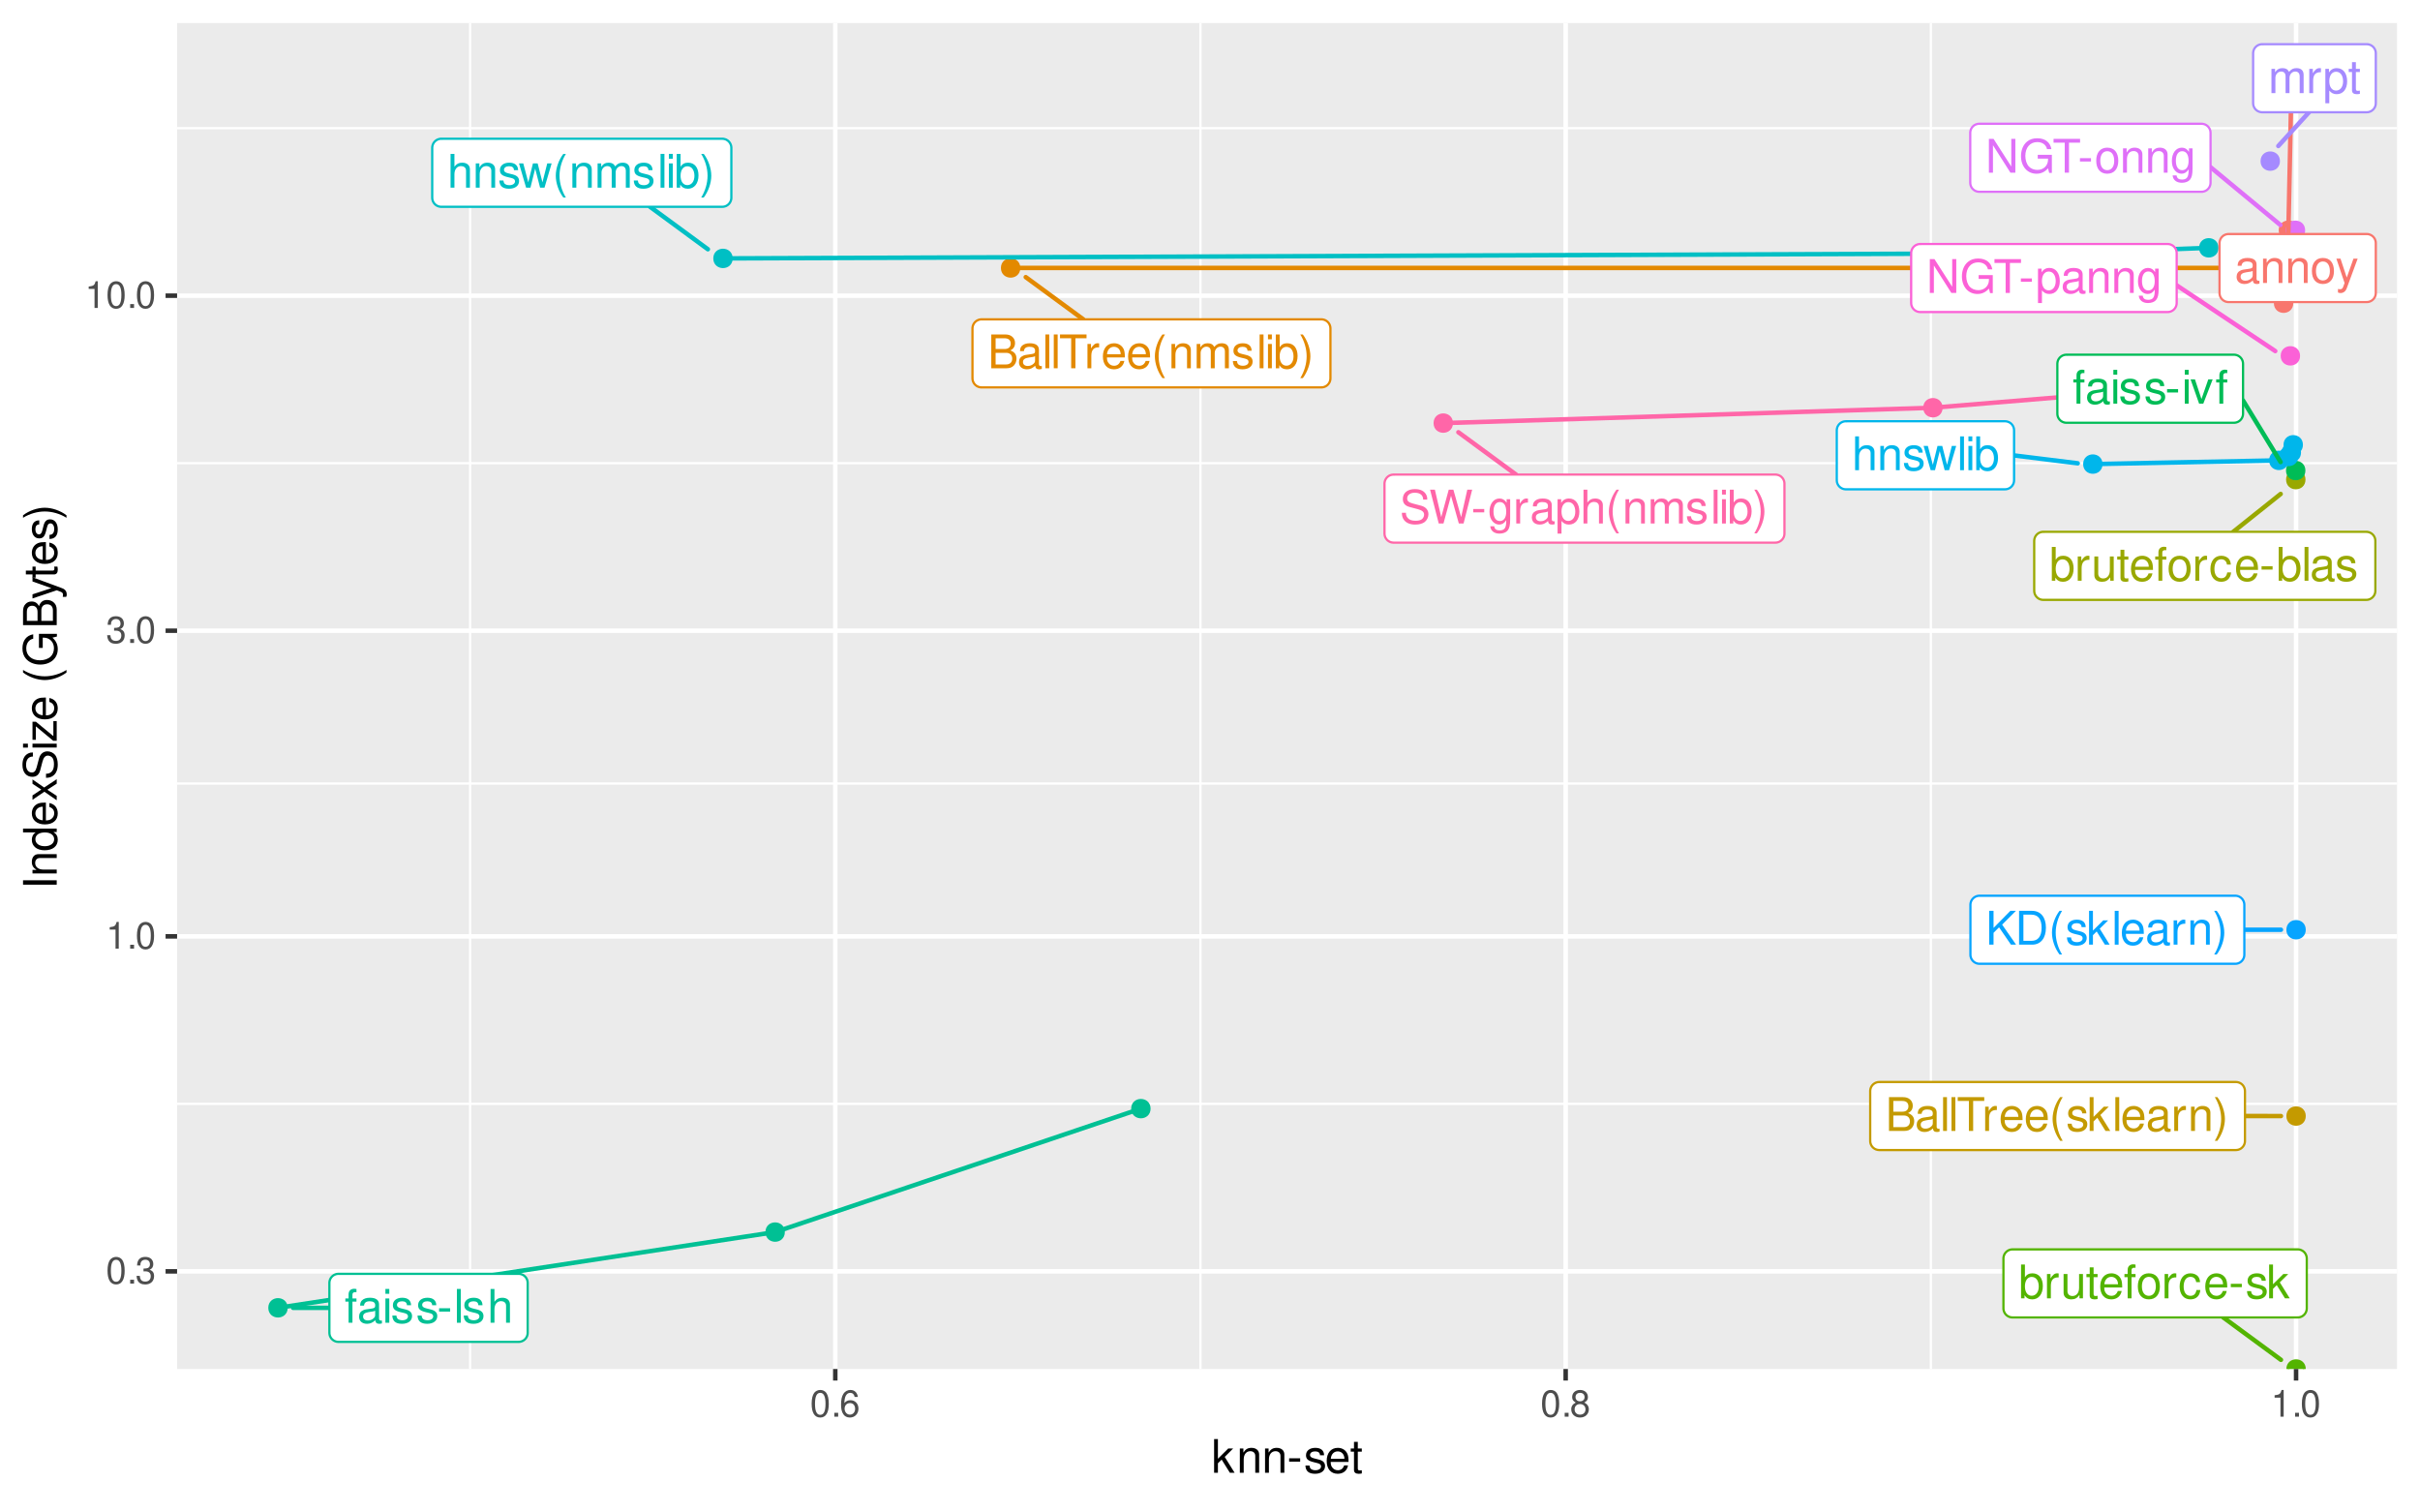 <?xml version="1.0" encoding="UTF-8"?>
<svg xmlns="http://www.w3.org/2000/svg" xmlns:xlink="http://www.w3.org/1999/xlink" width="576pt" height="360pt" viewBox="0 0 576 360" version="1.1">
<defs>
<g>
<symbol overflow="visible" id="glyph0-0">
<path style="stroke:none;" d=""/>
</symbol>
<symbol overflow="visible" id="glyph0-1">
<path style="stroke:none;" d="M 5.906 -0.547 C 5.812 -0.516 5.766 -0.516 5.719 -0.516 C 5.391 -0.516 5.219 -0.688 5.219 -0.969 L 5.219 -4.375 C 5.219 -5.406 4.469 -5.953 3.031 -5.953 C 2.188 -5.953 1.516 -5.719 1.109 -5.281 C 0.844 -4.984 0.734 -4.656 0.719 -4.078 L 1.641 -4.078 C 1.719 -4.781 2.141 -5.109 3 -5.109 C 3.844 -5.109 4.297 -4.797 4.297 -4.234 L 4.297 -4 C 4.281 -3.594 4.094 -3.453 3.344 -3.359 C 2.031 -3.188 1.828 -3.141 1.484 -3 C 0.812 -2.719 0.469 -2.203 0.469 -1.453 C 0.469 -0.406 1.188 0.25 2.359 0.25 C 3.094 0.25 3.672 0 4.328 -0.594 C 4.391 0 4.688 0.25 5.281 0.25 C 5.484 0.25 5.594 0.234 5.906 0.156 Z M 4.297 -1.828 C 4.297 -1.516 4.203 -1.328 3.938 -1.078 C 3.562 -0.734 3.109 -0.547 2.562 -0.547 C 1.844 -0.547 1.422 -0.891 1.422 -1.484 C 1.422 -2.094 1.828 -2.391 2.812 -2.547 C 3.797 -2.672 3.984 -2.719 4.297 -2.859 Z M 4.297 -1.828 "/>
</symbol>
<symbol overflow="visible" id="glyph0-2">
<path style="stroke:none;" d="M 0.766 -5.781 L 0.766 0 L 1.703 0 L 1.703 -3.188 C 1.703 -4.375 2.312 -5.141 3.266 -5.141 C 4 -5.141 4.469 -4.703 4.469 -4.016 L 4.469 0 L 5.375 0 L 5.375 -4.375 C 5.375 -5.328 4.656 -5.953 3.547 -5.953 C 2.688 -5.953 2.125 -5.625 1.625 -4.812 L 1.625 -5.781 Z M 0.766 -5.781 "/>
</symbol>
<symbol overflow="visible" id="glyph0-3">
<path style="stroke:none;" d="M 3 -5.953 C 1.375 -5.953 0.391 -4.797 0.391 -2.844 C 0.391 -0.891 1.375 0.25 3.016 0.25 C 4.656 0.25 5.641 -0.906 5.641 -2.812 C 5.641 -4.812 4.688 -5.953 3 -5.953 Z M 3.016 -5.109 C 4.047 -5.109 4.672 -4.25 4.672 -2.812 C 4.672 -1.453 4.031 -0.594 3.016 -0.594 C 1.984 -0.594 1.359 -1.453 1.359 -2.844 C 1.359 -4.25 1.984 -5.109 3.016 -5.109 Z M 3.016 -5.109 "/>
</symbol>
<symbol overflow="visible" id="glyph0-4">
<path style="stroke:none;" d="M 4.281 -5.781 L 2.688 -1.281 L 1.203 -5.781 L 0.219 -5.781 L 2.172 0.016 L 1.828 0.938 C 1.672 1.344 1.469 1.5 1.078 1.5 C 0.922 1.5 0.797 1.484 0.594 1.438 L 0.594 2.266 C 0.781 2.359 0.969 2.406 1.219 2.406 C 1.516 2.406 1.828 2.312 2.078 2.125 C 2.359 1.922 2.531 1.672 2.703 1.219 L 5.281 -5.781 Z M 4.281 -5.781 "/>
</symbol>
<symbol overflow="visible" id="glyph0-5">
<path style="stroke:none;" d="M 0.875 0 L 4.5 0 C 5.266 0 5.828 -0.203 6.266 -0.672 C 6.656 -1.094 6.875 -1.672 6.875 -2.297 C 6.875 -3.266 6.438 -3.859 5.406 -4.25 C 6.156 -4.594 6.531 -5.188 6.531 -6.016 C 6.531 -6.609 6.312 -7.109 5.891 -7.484 C 5.453 -7.875 4.922 -8.047 4.141 -8.047 L 0.875 -8.047 Z M 1.906 -4.578 L 1.906 -7.141 L 3.891 -7.141 C 4.469 -7.141 4.781 -7.062 5.062 -6.859 C 5.344 -6.641 5.5 -6.312 5.5 -5.859 C 5.5 -5.422 5.344 -5.094 5.062 -4.875 C 4.781 -4.656 4.469 -4.578 3.891 -4.578 Z M 1.906 -0.906 L 1.906 -3.672 L 4.406 -3.672 C 5.312 -3.672 5.859 -3.156 5.859 -2.281 C 5.859 -1.422 5.312 -0.906 4.406 -0.906 Z M 1.906 -0.906 "/>
</symbol>
<symbol overflow="visible" id="glyph0-6">
<path style="stroke:none;" d="M 1.672 -8.047 L 0.75 -8.047 L 0.75 0 L 1.672 0 Z M 1.672 -8.047 "/>
</symbol>
<symbol overflow="visible" id="glyph0-7">
<path style="stroke:none;" d="M 3.906 -7.141 L 6.547 -7.141 L 6.547 -8.047 L 0.234 -8.047 L 0.234 -7.141 L 2.891 -7.141 L 2.891 0 L 3.906 0 Z M 3.906 -7.141 "/>
</symbol>
<symbol overflow="visible" id="glyph0-8">
<path style="stroke:none;" d="M 0.766 -5.781 L 0.766 0 L 1.688 0 L 1.688 -3 C 1.703 -4.391 2.281 -5.016 3.547 -4.984 L 3.547 -5.922 C 3.391 -5.938 3.297 -5.953 3.188 -5.953 C 2.594 -5.953 2.141 -5.594 1.609 -4.734 L 1.609 -5.781 Z M 0.766 -5.781 "/>
</symbol>
<symbol overflow="visible" id="glyph0-9">
<path style="stroke:none;" d="M 5.672 -2.578 C 5.672 -3.469 5.594 -4 5.438 -4.438 C 5.062 -5.375 4.172 -5.953 3.094 -5.953 C 1.484 -5.953 0.438 -4.734 0.438 -2.812 C 0.438 -0.906 1.438 0.25 3.078 0.25 C 4.391 0.25 5.312 -0.5 5.547 -1.75 L 4.625 -1.75 C 4.359 -1 3.844 -0.594 3.109 -0.594 C 2.516 -0.594 2.016 -0.859 1.719 -1.344 C 1.484 -1.672 1.406 -2.016 1.406 -2.578 Z M 1.422 -3.344 C 1.5 -4.406 2.156 -5.109 3.078 -5.109 C 4.016 -5.109 4.672 -4.375 4.672 -3.344 Z M 1.422 -3.344 "/>
</symbol>
<symbol overflow="visible" id="glyph0-10">
<path style="stroke:none;" d="M 2.609 -8.047 C 1.5 -6.609 0.812 -4.594 0.812 -2.859 C 0.812 -1.109 1.5 0.891 2.609 2.344 L 3.219 2.344 C 2.25 0.766 1.703 -1.094 1.703 -2.859 C 1.703 -4.625 2.25 -6.484 3.219 -8.047 Z M 2.609 -8.047 "/>
</symbol>
<symbol overflow="visible" id="glyph0-11">
<path style="stroke:none;" d="M 0.766 -5.781 L 0.766 0 L 1.703 0 L 1.703 -3.641 C 1.703 -4.469 2.312 -5.141 3.062 -5.141 C 3.75 -5.141 4.125 -4.734 4.125 -3.984 L 4.125 0 L 5.062 0 L 5.062 -3.641 C 5.062 -4.469 5.672 -5.141 6.422 -5.141 C 7.094 -5.141 7.484 -4.719 7.484 -3.984 L 7.484 0 L 8.422 0 L 8.422 -4.344 C 8.422 -5.375 7.828 -5.953 6.734 -5.953 C 5.969 -5.953 5.5 -5.719 4.953 -5.078 C 4.625 -5.688 4.156 -5.953 3.406 -5.953 C 2.625 -5.953 2.109 -5.672 1.625 -4.969 L 1.625 -5.781 Z M 0.766 -5.781 "/>
</symbol>
<symbol overflow="visible" id="glyph0-12">
<path style="stroke:none;" d="M 4.844 -4.172 C 4.828 -5.312 4.078 -5.953 2.734 -5.953 C 1.391 -5.953 0.516 -5.266 0.516 -4.188 C 0.516 -3.281 0.984 -2.844 2.359 -2.516 L 3.219 -2.312 C 3.859 -2.156 4.109 -1.922 4.109 -1.516 C 4.109 -0.969 3.562 -0.594 2.766 -0.594 C 2.266 -0.594 1.844 -0.734 1.609 -0.984 C 1.469 -1.156 1.406 -1.312 1.344 -1.719 L 0.375 -1.719 C 0.422 -0.391 1.172 0.25 2.688 0.25 C 4.141 0.25 5.078 -0.469 5.078 -1.578 C 5.078 -2.438 4.578 -2.922 3.438 -3.188 L 2.547 -3.406 C 1.797 -3.578 1.484 -3.828 1.484 -4.234 C 1.484 -4.766 1.953 -5.109 2.703 -5.109 C 3.453 -5.109 3.844 -4.781 3.859 -4.172 Z M 4.844 -4.172 "/>
</symbol>
<symbol overflow="visible" id="glyph0-13">
<path style="stroke:none;" d="M 1.656 -5.781 L 0.734 -5.781 L 0.734 0 L 1.656 0 Z M 1.656 -8.047 L 0.734 -8.047 L 0.734 -6.891 L 1.656 -6.891 Z M 1.656 -8.047 "/>
</symbol>
<symbol overflow="visible" id="glyph0-14">
<path style="stroke:none;" d="M 0.594 -8.047 L 0.594 0 L 1.422 0 L 1.422 -0.734 C 1.859 -0.062 2.453 0.25 3.266 0.25 C 4.781 0.25 5.781 -1 5.781 -2.922 C 5.781 -4.797 4.844 -5.953 3.297 -5.953 C 2.5 -5.953 1.938 -5.656 1.516 -5 L 1.516 -8.047 Z M 3.125 -5.094 C 4.156 -5.094 4.812 -4.203 4.812 -2.812 C 4.812 -1.5 4.125 -0.609 3.125 -0.609 C 2.141 -0.609 1.516 -1.484 1.516 -2.844 C 1.516 -4.203 2.141 -5.094 3.125 -5.094 Z M 3.125 -5.094 "/>
</symbol>
<symbol overflow="visible" id="glyph0-15">
<path style="stroke:none;" d="M 1.031 2.344 C 2.125 0.891 2.828 -1.109 2.828 -2.844 C 2.828 -4.594 2.125 -6.609 1.031 -8.047 L 0.422 -8.047 C 1.391 -6.469 1.938 -4.625 1.938 -2.844 C 1.938 -1.094 1.391 0.766 0.422 2.344 Z M 1.031 2.344 "/>
</symbol>
<symbol overflow="visible" id="glyph0-16">
<path style="stroke:none;" d="M 1.562 -8.047 L 0.641 -8.047 L 0.641 0 L 1.562 0 L 1.562 -2.25 L 2.453 -3.141 L 4.406 0 L 5.547 0 L 3.188 -3.797 L 5.188 -5.781 L 4.016 -5.781 L 1.562 -3.344 Z M 1.562 -8.047 "/>
</symbol>
<symbol overflow="visible" id="glyph0-17">
<path style="stroke:none;" d="M 5.328 0 L 5.328 -5.781 L 4.406 -5.781 L 4.406 -2.5 C 4.406 -1.328 3.797 -0.547 2.828 -0.547 C 2.094 -0.547 1.641 -1 1.641 -1.688 L 1.641 -5.781 L 0.719 -5.781 L 0.719 -1.328 C 0.719 -0.359 1.438 0.25 2.562 0.25 C 3.406 0.25 3.953 -0.047 4.5 -0.812 L 4.5 0 Z M 5.328 0 "/>
</symbol>
<symbol overflow="visible" id="glyph0-18">
<path style="stroke:none;" d="M 2.812 -5.781 L 1.859 -5.781 L 1.859 -7.375 L 0.938 -7.375 L 0.938 -5.781 L 0.156 -5.781 L 0.156 -5.031 L 0.938 -5.031 L 0.938 -0.656 C 0.938 -0.062 1.344 0.25 2.062 0.25 C 2.297 0.25 2.5 0.234 2.812 0.172 L 2.812 -0.594 C 2.672 -0.562 2.547 -0.547 2.359 -0.547 C 1.969 -0.547 1.859 -0.656 1.859 -1.078 L 1.859 -5.031 L 2.812 -5.031 Z M 2.812 -5.781 "/>
</symbol>
<symbol overflow="visible" id="glyph0-19">
<path style="stroke:none;" d="M 2.844 -5.781 L 1.891 -5.781 L 1.891 -6.688 C 1.891 -7.078 2.094 -7.281 2.531 -7.281 C 2.609 -7.281 2.641 -7.281 2.844 -7.266 L 2.844 -8.031 C 2.641 -8.078 2.516 -8.094 2.328 -8.094 C 1.484 -8.094 0.969 -7.594 0.969 -6.766 L 0.969 -5.781 L 0.203 -5.781 L 0.203 -5.031 L 0.969 -5.031 L 0.969 0 L 1.891 0 L 1.891 -5.031 L 2.844 -5.031 Z M 2.844 -5.781 "/>
</symbol>
<symbol overflow="visible" id="glyph0-20">
<path style="stroke:none;" d="M 5.203 -3.844 C 5.156 -4.406 5.031 -4.766 4.812 -5.094 C 4.422 -5.641 3.719 -5.953 2.922 -5.953 C 1.344 -5.953 0.344 -4.719 0.344 -2.797 C 0.344 -0.922 1.344 0.25 2.906 0.25 C 4.281 0.25 5.156 -0.578 5.266 -1.984 L 4.344 -1.984 C 4.188 -1.062 3.719 -0.594 2.922 -0.594 C 1.906 -0.594 1.297 -1.422 1.297 -2.797 C 1.297 -4.234 1.906 -5.109 2.906 -5.109 C 3.672 -5.109 4.172 -4.656 4.281 -3.844 Z M 5.203 -3.844 "/>
</symbol>
<symbol overflow="visible" id="glyph0-21">
<path style="stroke:none;" d="M 3.141 -3.453 L 0.516 -3.453 L 0.516 -2.656 L 3.141 -2.656 Z M 3.141 -3.453 "/>
</symbol>
<symbol overflow="visible" id="glyph0-22">
<path style="stroke:none;" d="M 3.141 0 L 5.375 -5.781 L 4.328 -5.781 L 2.703 -1.094 L 1.156 -5.781 L 0.109 -5.781 L 2.141 0 Z M 3.141 0 "/>
</symbol>
<symbol overflow="visible" id="glyph0-23">
<path style="stroke:none;" d="M 0.766 -8.047 L 0.766 0 L 1.688 0 L 1.688 -3.188 C 1.688 -4.375 2.312 -5.141 3.266 -5.141 C 3.562 -5.141 3.859 -5.062 4.078 -4.891 C 4.344 -4.688 4.453 -4.422 4.453 -4.016 L 4.453 0 L 5.375 0 L 5.375 -4.375 C 5.375 -5.344 4.672 -5.953 3.547 -5.953 C 2.734 -5.953 2.234 -5.703 1.688 -5 L 1.688 -8.047 Z M 0.766 -8.047 "/>
</symbol>
<symbol overflow="visible" id="glyph0-24">
<path style="stroke:none;" d="M 6.125 0 L 7.828 -5.781 L 6.781 -5.781 L 5.641 -1.281 L 4.5 -5.781 L 3.375 -5.781 L 2.266 -1.281 L 1.078 -5.781 L 0.062 -5.781 L 1.75 0 L 2.781 0 L 3.906 -4.547 L 5.078 0 Z M 6.125 0 "/>
</symbol>
<symbol overflow="visible" id="glyph0-25">
<path style="stroke:none;" d="M 1.906 -2.812 L 3.219 -4.125 L 6.047 0 L 7.266 0 L 3.953 -4.766 L 7.234 -8.047 L 5.906 -8.047 L 1.906 -3.984 L 1.906 -8.047 L 0.875 -8.047 L 0.875 0 L 1.906 0 Z M 1.906 -2.812 "/>
</symbol>
<symbol overflow="visible" id="glyph0-26">
<path style="stroke:none;" d="M 0.984 0 L 4.094 0 C 6.125 0 7.375 -1.531 7.375 -4.031 C 7.375 -6.531 6.125 -8.047 4.094 -8.047 L 0.984 -8.047 Z M 2.016 -0.906 L 2.016 -7.141 L 3.906 -7.141 C 5.5 -7.141 6.344 -6.078 6.344 -4.016 C 6.344 -1.984 5.5 -0.906 3.906 -0.906 Z M 2.016 -0.906 "/>
</symbol>
<symbol overflow="visible" id="glyph0-27">
<path style="stroke:none;" d="M 0.594 2.406 L 1.531 2.406 L 1.531 -0.609 C 2.016 -0.016 2.547 0.25 3.297 0.25 C 4.812 0.25 5.781 -0.953 5.781 -2.797 C 5.781 -4.734 4.828 -5.953 3.297 -5.953 C 2.5 -5.953 1.875 -5.594 1.453 -4.922 L 1.453 -5.781 L 0.594 -5.781 Z M 3.141 -5.094 C 4.156 -5.094 4.812 -4.203 4.812 -2.812 C 4.812 -1.5 4.141 -0.609 3.141 -0.609 C 2.156 -0.609 1.531 -1.484 1.531 -2.844 C 1.531 -4.203 2.156 -5.094 3.141 -5.094 Z M 3.141 -5.094 "/>
</symbol>
<symbol overflow="visible" id="glyph0-28">
<path style="stroke:none;" d="M 7.141 -8.047 L 6.172 -8.047 L 6.172 -1.469 L 1.953 -8.047 L 0.844 -8.047 L 0.844 0 L 1.812 0 L 1.812 -6.531 L 5.969 0 L 7.141 0 Z M 7.141 -8.047 "/>
</symbol>
<symbol overflow="visible" id="glyph0-29">
<path style="stroke:none;" d="M 7.828 -4.25 L 4.469 -4.25 L 4.469 -3.344 L 6.922 -3.344 L 6.922 -3.125 C 6.922 -1.688 5.859 -0.656 4.391 -0.656 C 3.578 -0.656 2.844 -0.953 2.359 -1.469 C 1.828 -2.047 1.516 -3 1.516 -4 C 1.516 -5.969 2.641 -7.281 4.344 -7.281 C 5.562 -7.281 6.453 -6.656 6.672 -5.609 L 7.719 -5.609 C 7.438 -7.25 6.203 -8.188 4.359 -8.188 C 3.375 -8.188 2.578 -7.938 1.938 -7.406 C 1 -6.641 0.484 -5.391 0.484 -3.938 C 0.484 -1.469 2 0.25 4.172 0.25 C 5.266 0.25 6.125 -0.156 6.922 -1.031 L 7.188 0.047 L 7.828 0.047 Z M 7.828 -4.25 "/>
</symbol>
<symbol overflow="visible" id="glyph0-30">
<path style="stroke:none;" d="M 4.469 -5.781 L 4.469 -4.953 C 4 -5.641 3.484 -5.953 2.766 -5.953 C 1.359 -5.953 0.391 -4.656 0.391 -2.797 C 0.391 -1.828 0.625 -1.109 1.109 -0.531 C 1.547 -0.016 2.094 0.25 2.703 0.25 C 3.391 0.25 3.891 -0.062 4.375 -0.781 L 4.375 -0.484 C 4.375 1.062 3.938 1.641 2.797 1.641 C 2.016 1.641 1.609 1.328 1.516 0.656 L 0.578 0.656 C 0.656 1.734 1.516 2.406 2.766 2.406 C 3.625 2.406 4.328 2.125 4.703 1.672 C 5.141 1.125 5.312 0.406 5.312 -0.953 L 5.312 -5.781 Z M 2.844 -5.109 C 3.828 -5.109 4.375 -4.281 4.375 -2.812 C 4.375 -1.406 3.812 -0.594 2.844 -0.594 C 1.906 -0.594 1.344 -1.422 1.344 -2.844 C 1.344 -4.266 1.906 -5.109 2.844 -5.109 Z M 2.844 -5.109 "/>
</symbol>
<symbol overflow="visible" id="glyph0-31">
<path style="stroke:none;" d="M 6.578 -5.688 C 6.578 -6.234 6.547 -6.391 6.375 -6.766 C 5.938 -7.703 5 -8.188 3.641 -8.188 C 1.859 -8.188 0.766 -7.281 0.766 -5.828 C 0.766 -4.844 1.297 -4.219 2.359 -3.938 L 4.359 -3.406 C 5.375 -3.141 5.828 -2.734 5.828 -2.109 C 5.828 -1.672 5.594 -1.234 5.266 -1 C 4.938 -0.766 4.438 -0.656 3.781 -0.656 C 2.891 -0.656 2.312 -0.859 1.922 -1.328 C 1.625 -1.672 1.484 -2.062 1.5 -2.562 L 0.531 -2.562 C 0.547 -1.828 0.688 -1.344 1 -0.891 C 1.562 -0.125 2.484 0.25 3.719 0.25 C 4.672 0.25 5.453 0.031 5.969 -0.359 C 6.516 -0.797 6.859 -1.516 6.859 -2.203 C 6.859 -3.203 6.234 -3.938 5.141 -4.234 L 3.125 -4.766 C 2.156 -5.031 1.797 -5.344 1.797 -5.969 C 1.797 -6.781 2.516 -7.328 3.594 -7.328 C 4.875 -7.328 5.594 -6.75 5.609 -5.688 Z M 6.578 -5.688 "/>
</symbol>
<symbol overflow="visible" id="glyph0-32">
<path style="stroke:none;" d="M 8.219 0 L 10.266 -8.047 L 9.109 -8.047 L 7.641 -1.516 L 5.797 -8.047 L 4.688 -8.047 L 2.906 -1.516 L 1.391 -8.047 L 0.25 -8.047 L 2.312 0 L 3.438 0 L 5.234 -6.609 L 7.094 0 Z M 8.219 0 "/>
</symbol>
<symbol overflow="visible" id="glyph1-0">
<path style="stroke:none;" d=""/>
</symbol>
<symbol overflow="visible" id="glyph1-1">
<path style="stroke:none;" d="M 2.422 -6.359 C 1.844 -6.359 1.312 -6.094 0.984 -5.672 C 0.578 -5.109 0.375 -4.25 0.375 -3.078 C 0.375 -0.938 1.078 0.203 2.422 0.203 C 3.734 0.203 4.453 -0.938 4.453 -3.031 C 4.453 -4.25 4.266 -5.078 3.859 -5.672 C 3.531 -6.109 3.016 -6.359 2.422 -6.359 Z M 2.422 -5.672 C 3.25 -5.672 3.672 -4.828 3.672 -3.094 C 3.672 -1.281 3.266 -0.438 2.406 -0.438 C 1.578 -0.438 1.172 -1.312 1.172 -3.062 C 1.172 -4.828 1.578 -5.672 2.422 -5.672 Z M 2.422 -5.672 "/>
</symbol>
<symbol overflow="visible" id="glyph1-2">
<path style="stroke:none;" d="M 1.688 -0.922 L 0.766 -0.922 L 0.766 0 L 1.688 0 Z M 1.688 -0.922 "/>
</symbol>
<symbol overflow="visible" id="glyph1-3">
<path style="stroke:none;" d="M 1.938 -2.922 L 2.359 -2.922 C 3.203 -2.922 3.656 -2.531 3.656 -1.766 C 3.656 -0.969 3.172 -0.484 2.375 -0.484 C 1.516 -0.484 1.109 -0.922 1.062 -1.844 L 0.281 -1.844 C 0.312 -1.344 0.406 -1 0.547 -0.719 C 0.875 -0.109 1.484 0.203 2.344 0.203 C 3.625 0.203 4.453 -0.578 4.453 -1.781 C 4.453 -2.594 4.141 -3.031 3.391 -3.297 C 3.969 -3.531 4.266 -3.969 4.266 -4.609 C 4.266 -5.703 3.547 -6.359 2.359 -6.359 C 1.109 -6.359 0.438 -5.656 0.406 -4.312 L 1.188 -4.312 C 1.203 -4.703 1.234 -4.922 1.328 -5.109 C 1.5 -5.469 1.891 -5.688 2.375 -5.688 C 3.062 -5.688 3.469 -5.266 3.469 -4.578 C 3.469 -4.141 3.312 -3.859 2.969 -3.719 C 2.766 -3.625 2.484 -3.594 1.938 -3.578 Z M 1.938 -2.922 "/>
</symbol>
<symbol overflow="visible" id="glyph1-4">
<path style="stroke:none;" d="M 2.281 -4.531 L 2.281 0 L 3.047 0 L 3.047 -6.359 L 2.547 -6.359 C 2.266 -5.391 2.094 -5.25 0.891 -5.094 L 0.891 -4.531 Z M 2.281 -4.531 "/>
</symbol>
<symbol overflow="visible" id="glyph1-5">
<path style="stroke:none;" d="M 4.375 -4.703 C 4.234 -5.75 3.562 -6.359 2.609 -6.359 C 1.922 -6.359 1.312 -6.031 0.938 -5.453 C 0.547 -4.828 0.375 -4.062 0.375 -2.906 C 0.375 -1.828 0.531 -1.156 0.906 -0.594 C 1.234 -0.078 1.781 0.203 2.469 0.203 C 3.656 0.203 4.516 -0.688 4.516 -1.922 C 4.516 -3.094 3.719 -3.922 2.609 -3.922 C 1.984 -3.922 1.5 -3.688 1.172 -3.234 C 1.172 -4.797 1.672 -5.672 2.562 -5.672 C 3.109 -5.672 3.484 -5.328 3.609 -4.703 Z M 2.5 -3.234 C 3.25 -3.234 3.719 -2.703 3.719 -1.859 C 3.719 -1.062 3.188 -0.484 2.484 -0.484 C 1.766 -0.484 1.219 -1.094 1.219 -1.906 C 1.219 -2.688 1.734 -3.234 2.5 -3.234 Z M 2.5 -3.234 "/>
</symbol>
<symbol overflow="visible" id="glyph1-6">
<path style="stroke:none;" d="M 3.438 -3.359 C 4.094 -3.75 4.297 -4.062 4.297 -4.656 C 4.297 -5.672 3.531 -6.359 2.422 -6.359 C 1.312 -6.359 0.547 -5.672 0.547 -4.672 C 0.547 -4.062 0.75 -3.75 1.391 -3.359 C 0.672 -2.984 0.328 -2.469 0.328 -1.766 C 0.328 -0.609 1.172 0.203 2.422 0.203 C 3.656 0.203 4.516 -0.609 4.516 -1.766 C 4.516 -2.469 4.156 -2.984 3.438 -3.359 Z M 2.422 -5.672 C 3.078 -5.672 3.5 -5.281 3.5 -4.641 C 3.5 -4.047 3.062 -3.656 2.422 -3.656 C 1.766 -3.656 1.344 -4.047 1.344 -4.656 C 1.344 -5.281 1.766 -5.672 2.422 -5.672 Z M 2.422 -3 C 3.188 -3 3.719 -2.484 3.719 -1.75 C 3.719 -0.984 3.203 -0.484 2.406 -0.484 C 1.641 -0.484 1.125 -1 1.125 -1.734 C 1.125 -2.5 1.641 -3 2.422 -3 Z M 2.422 -3 "/>
</symbol>
<symbol overflow="visible" id="glyph2-0">
<path style="stroke:none;" d=""/>
</symbol>
<symbol overflow="visible" id="glyph2-1">
<path style="stroke:none;" d="M 1.547 -8.016 L 0.641 -8.016 L 0.641 0 L 1.547 0 L 1.547 -2.25 L 2.438 -3.125 L 4.391 0 L 5.516 0 L 3.172 -3.766 L 5.172 -5.766 L 4 -5.766 L 1.547 -3.328 Z M 1.547 -8.016 "/>
</symbol>
<symbol overflow="visible" id="glyph2-2">
<path style="stroke:none;" d="M 0.766 -5.766 L 0.766 0 L 1.688 0 L 1.688 -3.172 C 1.688 -4.359 2.312 -5.125 3.25 -5.125 C 3.984 -5.125 4.438 -4.688 4.438 -4 L 4.438 0 L 5.359 0 L 5.359 -4.359 C 5.359 -5.312 4.641 -5.922 3.531 -5.922 C 2.672 -5.922 2.125 -5.594 1.609 -4.797 L 1.609 -5.766 Z M 0.766 -5.766 "/>
</symbol>
<symbol overflow="visible" id="glyph2-3">
<path style="stroke:none;" d="M 3.125 -3.438 L 0.5 -3.438 L 0.5 -2.641 L 3.125 -2.641 Z M 3.125 -3.438 "/>
</symbol>
<symbol overflow="visible" id="glyph2-4">
<path style="stroke:none;" d="M 4.812 -4.156 C 4.812 -5.297 4.062 -5.922 2.734 -5.922 C 1.391 -5.922 0.516 -5.234 0.516 -4.172 C 0.516 -3.266 0.984 -2.844 2.344 -2.516 L 3.203 -2.297 C 3.844 -2.141 4.094 -1.906 4.094 -1.5 C 4.094 -0.953 3.547 -0.594 2.75 -0.594 C 2.25 -0.594 1.844 -0.734 1.609 -0.984 C 1.469 -1.141 1.391 -1.312 1.344 -1.719 L 0.375 -1.719 C 0.422 -0.391 1.172 0.25 2.672 0.25 C 4.125 0.25 5.047 -0.469 5.047 -1.578 C 5.047 -2.438 4.562 -2.906 3.422 -3.172 L 2.547 -3.391 C 1.797 -3.562 1.469 -3.812 1.469 -4.219 C 1.469 -4.75 1.953 -5.078 2.688 -5.078 C 3.438 -5.078 3.828 -4.766 3.844 -4.156 Z M 4.812 -4.156 "/>
</symbol>
<symbol overflow="visible" id="glyph2-5">
<path style="stroke:none;" d="M 5.641 -2.578 C 5.641 -3.453 5.578 -3.984 5.406 -4.406 C 5.031 -5.359 4.156 -5.922 3.078 -5.922 C 1.469 -5.922 0.438 -4.703 0.438 -2.812 C 0.438 -0.906 1.438 0.25 3.062 0.25 C 4.375 0.25 5.297 -0.5 5.516 -1.75 L 4.594 -1.75 C 4.344 -0.984 3.828 -0.594 3.094 -0.594 C 2.516 -0.594 2.016 -0.859 1.703 -1.344 C 1.484 -1.672 1.406 -2 1.391 -2.578 Z M 1.422 -3.328 C 1.5 -4.391 2.141 -5.078 3.062 -5.078 C 4 -5.078 4.656 -4.359 4.656 -3.328 Z M 1.422 -3.328 "/>
</symbol>
<symbol overflow="visible" id="glyph2-6">
<path style="stroke:none;" d="M 2.797 -5.766 L 1.844 -5.766 L 1.844 -7.344 L 0.938 -7.344 L 0.938 -5.766 L 0.156 -5.766 L 0.156 -5.016 L 0.938 -5.016 L 0.938 -0.656 C 0.938 -0.062 1.328 0.25 2.047 0.25 C 2.281 0.25 2.484 0.234 2.797 0.172 L 2.797 -0.594 C 2.656 -0.562 2.547 -0.547 2.359 -0.547 C 1.953 -0.547 1.844 -0.656 1.844 -1.062 L 1.844 -5.016 L 2.797 -5.016 Z M 2.797 -5.766 "/>
</symbol>
<symbol overflow="visible" id="glyph3-0">
<path style="stroke:none;" d=""/>
</symbol>
<symbol overflow="visible" id="glyph3-1">
<path style="stroke:none;" d="M -8.016 -2.141 L -8.016 -1.094 L 0 -1.094 L 0 -2.141 Z M -8.016 -2.141 "/>
</symbol>
<symbol overflow="visible" id="glyph3-2">
<path style="stroke:none;" d="M -5.766 -0.766 L 0 -0.766 L 0 -1.688 L -3.172 -1.688 C -4.359 -1.688 -5.125 -2.312 -5.125 -3.25 C -5.125 -3.984 -4.688 -4.438 -4 -4.438 L 0 -4.438 L 0 -5.359 L -4.359 -5.359 C -5.312 -5.359 -5.922 -4.641 -5.922 -3.531 C -5.922 -2.672 -5.594 -2.125 -4.797 -1.609 L -5.766 -1.609 Z M -5.766 -0.766 "/>
</symbol>
<symbol overflow="visible" id="glyph3-3">
<path style="stroke:none;" d="M -8.016 -5.438 L -8.016 -4.531 L -5.031 -4.531 C -5.625 -4.141 -5.922 -3.531 -5.922 -2.766 C -5.922 -1.266 -4.734 -0.281 -2.891 -0.281 C -0.953 -0.281 0.25 -1.234 0.25 -2.797 C 0.25 -3.594 -0.047 -4.141 -0.766 -4.625 L 0 -4.625 L 0 -5.438 Z M -5.078 -2.922 C -5.078 -3.906 -4.203 -4.531 -2.812 -4.531 C -1.484 -4.531 -0.609 -3.891 -0.609 -2.922 C -0.609 -1.906 -1.5 -1.25 -2.844 -1.25 C -4.188 -1.25 -5.078 -1.906 -5.078 -2.922 Z M -5.078 -2.922 "/>
</symbol>
<symbol overflow="visible" id="glyph3-4">
<path style="stroke:none;" d="M -2.578 -5.641 C -3.453 -5.641 -3.984 -5.578 -4.406 -5.406 C -5.359 -5.031 -5.922 -4.156 -5.922 -3.078 C -5.922 -1.469 -4.703 -0.438 -2.812 -0.438 C -0.906 -0.438 0.25 -1.438 0.25 -3.062 C 0.25 -4.375 -0.5 -5.297 -1.75 -5.516 L -1.75 -4.594 C -0.984 -4.344 -0.594 -3.828 -0.594 -3.094 C -0.594 -2.516 -0.859 -2.016 -1.344 -1.703 C -1.672 -1.484 -2 -1.406 -2.578 -1.391 Z M -3.328 -1.422 C -4.391 -1.5 -5.078 -2.141 -5.078 -3.062 C -5.078 -4 -4.359 -4.656 -3.328 -4.656 Z M -3.328 -1.422 "/>
</symbol>
<symbol overflow="visible" id="glyph3-5">
<path style="stroke:none;" d="M -2.984 -3.219 L -5.766 -5.141 L -5.766 -4.109 L -3.672 -2.734 L -5.766 -1.344 L -5.766 -0.297 L -2.938 -2.219 L 0 -0.188 L 0 -1.234 L -2.219 -2.688 L 0 -4.141 L 0 -5.203 Z M -2.984 -3.219 "/>
</symbol>
<symbol overflow="visible" id="glyph3-6">
<path style="stroke:none;" d="M -5.672 -6.562 C -6.219 -6.562 -6.375 -6.516 -6.75 -6.344 C -7.672 -5.906 -8.156 -4.969 -8.156 -3.625 C -8.156 -1.859 -7.25 -0.766 -5.797 -0.766 C -4.812 -0.766 -4.203 -1.281 -3.922 -2.344 L -3.406 -4.328 C -3.141 -5.359 -2.734 -5.812 -2.094 -5.812 C -1.672 -5.812 -1.234 -5.578 -0.984 -5.234 C -0.766 -4.922 -0.656 -4.406 -0.656 -3.766 C -0.656 -2.875 -0.859 -2.297 -1.312 -1.906 C -1.672 -1.609 -2.062 -1.484 -2.547 -1.5 L -2.547 -0.531 C -1.812 -0.531 -1.328 -0.688 -0.891 -1 C -0.125 -1.547 0.25 -2.469 0.25 -3.703 C 0.25 -4.656 0.031 -5.438 -0.359 -5.953 C -0.797 -6.484 -1.5 -6.828 -2.203 -6.828 C -3.188 -6.828 -3.922 -6.219 -4.219 -5.125 L -4.75 -3.109 C -5.016 -2.141 -5.328 -1.797 -5.938 -1.797 C -6.75 -1.797 -7.297 -2.516 -7.297 -3.594 C -7.297 -4.859 -6.719 -5.578 -5.672 -5.594 Z M -5.672 -6.562 "/>
</symbol>
<symbol overflow="visible" id="glyph3-7">
<path style="stroke:none;" d="M -5.766 -1.656 L -5.766 -0.734 L 0 -0.734 L 0 -1.656 Z M -8.016 -1.656 L -8.016 -0.719 L -6.859 -0.719 L -6.859 -1.656 Z M -8.016 -1.656 "/>
</symbol>
<symbol overflow="visible" id="glyph3-8">
<path style="stroke:none;" d="M -5.766 -4.875 L -5.766 -0.578 L -4.969 -0.578 L -4.969 -3.781 L -0.828 -0.344 L 0 -0.344 L 0 -5.031 L -0.797 -5.031 L -0.797 -1.453 L -4.953 -4.875 Z M -5.766 -4.875 "/>
</symbol>
<symbol overflow="visible" id="glyph3-9">
<path style="stroke:none;" d=""/>
</symbol>
<symbol overflow="visible" id="glyph3-10">
<path style="stroke:none;" d="M -8.016 -2.594 C -6.578 -1.5 -4.578 -0.797 -2.844 -0.797 C -1.109 -0.797 0.891 -1.5 2.328 -2.594 L 2.328 -3.203 C 0.766 -2.234 -1.094 -1.688 -2.844 -1.688 C -4.594 -1.688 -6.453 -2.234 -8.016 -3.203 Z M -8.016 -2.594 "/>
</symbol>
<symbol overflow="visible" id="glyph3-11">
<path style="stroke:none;" d="M -4.234 -7.797 L -4.234 -4.453 L -3.328 -4.453 L -3.328 -6.891 L -3.109 -6.891 C -1.688 -6.891 -0.656 -5.844 -0.656 -4.375 C -0.656 -3.562 -0.953 -2.828 -1.469 -2.359 C -2.031 -1.828 -2.984 -1.5 -3.984 -1.5 C -5.953 -1.5 -7.25 -2.625 -7.25 -4.328 C -7.25 -5.547 -6.625 -6.422 -5.594 -6.641 L -5.594 -7.688 C -7.219 -7.406 -8.156 -6.172 -8.156 -4.328 C -8.156 -3.359 -7.891 -2.562 -7.375 -1.938 C -6.609 -1 -5.375 -0.484 -3.922 -0.484 C -1.469 -0.484 0.25 -1.984 0.25 -4.156 C 0.25 -5.25 -0.156 -6.109 -1.016 -6.891 L 0.047 -7.156 L 0.047 -7.797 Z M -4.234 -7.797 "/>
</symbol>
<symbol overflow="visible" id="glyph3-12">
<path style="stroke:none;" d="M 0 -0.875 L 0 -4.484 C 0 -5.25 -0.203 -5.812 -0.672 -6.234 C -1.094 -6.641 -1.656 -6.859 -2.281 -6.859 C -3.25 -6.859 -3.844 -6.406 -4.234 -5.391 C -4.578 -6.125 -5.156 -6.5 -5.984 -6.5 C -6.578 -6.5 -7.078 -6.281 -7.453 -5.859 C -7.844 -5.438 -8.016 -4.891 -8.016 -4.125 L -8.016 -0.875 Z M -4.562 -1.891 L -7.109 -1.891 L -7.109 -3.875 C -7.109 -4.438 -7.047 -4.766 -6.828 -5.031 C -6.609 -5.328 -6.281 -5.484 -5.844 -5.484 C -5.406 -5.484 -5.078 -5.328 -4.844 -5.031 C -4.641 -4.766 -4.562 -4.438 -4.562 -3.875 Z M -0.906 -1.891 L -3.656 -1.891 L -3.656 -4.391 C -3.656 -5.297 -3.141 -5.828 -2.281 -5.828 C -1.422 -5.828 -0.906 -5.297 -0.906 -4.391 Z M -0.906 -1.891 "/>
</symbol>
<symbol overflow="visible" id="glyph3-13">
<path style="stroke:none;" d="M -5.766 -4.266 L -1.281 -2.672 L -5.766 -1.203 L -5.766 -0.219 L 0.016 -2.172 L 0.938 -1.812 C 1.344 -1.656 1.5 -1.469 1.5 -1.078 C 1.5 -0.922 1.469 -0.797 1.438 -0.594 L 2.25 -0.594 C 2.359 -0.781 2.391 -0.969 2.391 -1.203 C 2.391 -1.5 2.297 -1.828 2.125 -2.062 C 1.906 -2.359 1.672 -2.516 1.203 -2.688 L -5.766 -5.266 Z M -5.766 -4.266 "/>
</symbol>
<symbol overflow="visible" id="glyph3-14">
<path style="stroke:none;" d="M -5.766 -2.797 L -5.766 -1.844 L -7.344 -1.844 L -7.344 -0.938 L -5.766 -0.938 L -5.766 -0.156 L -5.016 -0.156 L -5.016 -0.938 L -0.656 -0.938 C -0.062 -0.938 0.25 -1.328 0.25 -2.047 C 0.25 -2.281 0.234 -2.484 0.172 -2.797 L -0.594 -2.797 C -0.562 -2.656 -0.547 -2.547 -0.547 -2.359 C -0.547 -1.953 -0.656 -1.844 -1.062 -1.844 L -5.016 -1.844 L -5.016 -2.797 Z M -5.766 -2.797 "/>
</symbol>
<symbol overflow="visible" id="glyph3-15">
<path style="stroke:none;" d="M -4.156 -4.812 C -5.297 -4.812 -5.922 -4.062 -5.922 -2.734 C -5.922 -1.391 -5.234 -0.516 -4.172 -0.516 C -3.266 -0.516 -2.844 -0.984 -2.516 -2.344 L -2.297 -3.203 C -2.141 -3.844 -1.906 -4.094 -1.5 -4.094 C -0.953 -4.094 -0.594 -3.547 -0.594 -2.75 C -0.594 -2.25 -0.734 -1.844 -0.984 -1.609 C -1.141 -1.469 -1.312 -1.391 -1.719 -1.344 L -1.719 -0.375 C -0.391 -0.422 0.25 -1.172 0.25 -2.672 C 0.25 -4.125 -0.469 -5.047 -1.578 -5.047 C -2.438 -5.047 -2.906 -4.562 -3.172 -3.422 L -3.391 -2.547 C -3.562 -1.797 -3.812 -1.469 -4.219 -1.469 C -4.75 -1.469 -5.078 -1.953 -5.078 -2.688 C -5.078 -3.438 -4.766 -3.828 -4.156 -3.844 Z M -4.156 -4.812 "/>
</symbol>
<symbol overflow="visible" id="glyph3-16">
<path style="stroke:none;" d="M 2.328 -1.016 C 0.891 -2.125 -1.109 -2.812 -2.844 -2.812 C -4.578 -2.812 -6.578 -2.125 -8.016 -1.016 L -8.016 -0.422 C -6.453 -1.391 -4.594 -1.922 -2.844 -1.922 C -1.094 -1.922 0.766 -1.391 2.328 -0.422 Z M 2.328 -1.016 "/>
</symbol>
</g>
<clipPath id="clip1">
  <path d="M 42.152 5.48 L 570.523 5.48 L 570.523 325.852 L 42.152 325.852 Z M 42.152 5.48 "/>
</clipPath>
<clipPath id="clip2">
  <path d="M 42.152 262 L 570.523 262 L 570.523 264 L 42.152 264 Z M 42.152 262 "/>
</clipPath>
<clipPath id="clip3">
  <path d="M 42.152 186 L 570.523 186 L 570.523 187 L 42.152 187 Z M 42.152 186 "/>
</clipPath>
<clipPath id="clip4">
  <path d="M 42.152 109 L 570.523 109 L 570.523 111 L 42.152 111 Z M 42.152 109 "/>
</clipPath>
<clipPath id="clip5">
  <path d="M 42.152 30 L 570.523 30 L 570.523 31 L 42.152 31 Z M 42.152 30 "/>
</clipPath>
<clipPath id="clip6">
  <path d="M 111 5.48 L 113 5.48 L 113 325.852 L 111 325.852 Z M 111 5.48 "/>
</clipPath>
<clipPath id="clip7">
  <path d="M 285 5.48 L 286 5.48 L 286 325.852 L 285 325.852 Z M 285 5.48 "/>
</clipPath>
<clipPath id="clip8">
  <path d="M 459 5.48 L 460 5.48 L 460 325.852 L 459 325.852 Z M 459 5.48 "/>
</clipPath>
<clipPath id="clip9">
  <path d="M 42.152 302 L 570.523 302 L 570.523 304 L 42.152 304 Z M 42.152 302 "/>
</clipPath>
<clipPath id="clip10">
  <path d="M 42.152 222 L 570.523 222 L 570.523 224 L 42.152 224 Z M 42.152 222 "/>
</clipPath>
<clipPath id="clip11">
  <path d="M 42.152 149 L 570.523 149 L 570.523 151 L 42.152 151 Z M 42.152 149 "/>
</clipPath>
<clipPath id="clip12">
  <path d="M 42.152 69 L 570.523 69 L 570.523 71 L 42.152 71 Z M 42.152 69 "/>
</clipPath>
<clipPath id="clip13">
  <path d="M 198 5.48 L 200 5.48 L 200 325.852 L 198 325.852 Z M 198 5.48 "/>
</clipPath>
<clipPath id="clip14">
  <path d="M 372 5.48 L 374 5.48 L 374 325.852 L 372 325.852 Z M 372 5.48 "/>
</clipPath>
<clipPath id="clip15">
  <path d="M 545 5.48 L 548 5.48 L 548 325.852 L 545 325.852 Z M 545 5.48 "/>
</clipPath>
<clipPath id="clip16">
  <path d="M 544 323 L 549 323 L 549 325.852 L 544 325.852 Z M 544 323 "/>
</clipPath>
</defs>
<g id="surface2297">
<rect x="0" y="0" width="576" height="360" style="fill:rgb(100%,100%,100%);fill-opacity:1;stroke:none;"/>
<rect x="0" y="0" width="576" height="360" style="fill:rgb(100%,100%,100%);fill-opacity:1;stroke:none;"/>
<path style="fill:none;stroke-width:1.067;stroke-linecap:round;stroke-linejoin:round;stroke:rgb(100%,100%,100%);stroke-opacity:1;stroke-miterlimit:10;" d="M 0 360 L 576 360 L 576 0 L 0 0 Z M 0 360 "/>
<g clip-path="url(#clip1)" clip-rule="nonzero">
<path style=" stroke:none;fill-rule:nonzero;fill:rgb(92.157%,92.157%,92.157%);fill-opacity:1;" d="M 42.152 325.848 L 570.523 325.848 L 570.523 5.477 L 42.152 5.477 Z M 42.152 325.848 "/>
</g>
<g clip-path="url(#clip2)" clip-rule="nonzero">
<path style="fill:none;stroke-width:0.533;stroke-linecap:butt;stroke-linejoin:round;stroke:rgb(100%,100%,100%);stroke-opacity:1;stroke-miterlimit:10;" d="M 42.152 262.742 L 570.52 262.742 "/>
</g>
<g clip-path="url(#clip3)" clip-rule="nonzero">
<path style="fill:none;stroke-width:0.533;stroke-linecap:butt;stroke-linejoin:round;stroke:rgb(100%,100%,100%);stroke-opacity:1;stroke-miterlimit:10;" d="M 42.152 186.496 L 570.52 186.496 "/>
</g>
<g clip-path="url(#clip4)" clip-rule="nonzero">
<path style="fill:none;stroke-width:0.533;stroke-linecap:butt;stroke-linejoin:round;stroke:rgb(100%,100%,100%);stroke-opacity:1;stroke-miterlimit:10;" d="M 42.152 110.25 L 570.52 110.25 "/>
</g>
<g clip-path="url(#clip5)" clip-rule="nonzero">
<path style="fill:none;stroke-width:0.533;stroke-linecap:butt;stroke-linejoin:round;stroke:rgb(100%,100%,100%);stroke-opacity:1;stroke-miterlimit:10;" d="M 42.152 30.516 L 570.52 30.516 "/>
</g>
<g clip-path="url(#clip6)" clip-rule="nonzero">
<path style="fill:none;stroke-width:0.533;stroke-linecap:butt;stroke-linejoin:round;stroke:rgb(100%,100%,100%);stroke-opacity:1;stroke-miterlimit:10;" d="M 111.891 325.848 L 111.891 5.48 "/>
</g>
<g clip-path="url(#clip7)" clip-rule="nonzero">
<path style="fill:none;stroke-width:0.533;stroke-linecap:butt;stroke-linejoin:round;stroke:rgb(100%,100%,100%);stroke-opacity:1;stroke-miterlimit:10;" d="M 285.734 325.848 L 285.734 5.48 "/>
</g>
<g clip-path="url(#clip8)" clip-rule="nonzero">
<path style="fill:none;stroke-width:0.533;stroke-linecap:butt;stroke-linejoin:round;stroke:rgb(100%,100%,100%);stroke-opacity:1;stroke-miterlimit:10;" d="M 459.582 325.848 L 459.582 5.48 "/>
</g>
<g clip-path="url(#clip9)" clip-rule="nonzero">
<path style="fill:none;stroke-width:1.067;stroke-linecap:butt;stroke-linejoin:round;stroke:rgb(100%,100%,100%);stroke-opacity:1;stroke-miterlimit:10;" d="M 42.152 302.609 L 570.52 302.609 "/>
</g>
<g clip-path="url(#clip10)" clip-rule="nonzero">
<path style="fill:none;stroke-width:1.067;stroke-linecap:butt;stroke-linejoin:round;stroke:rgb(100%,100%,100%);stroke-opacity:1;stroke-miterlimit:10;" d="M 42.152 222.875 L 570.52 222.875 "/>
</g>
<g clip-path="url(#clip11)" clip-rule="nonzero">
<path style="fill:none;stroke-width:1.067;stroke-linecap:butt;stroke-linejoin:round;stroke:rgb(100%,100%,100%);stroke-opacity:1;stroke-miterlimit:10;" d="M 42.152 150.117 L 570.52 150.117 "/>
</g>
<g clip-path="url(#clip12)" clip-rule="nonzero">
<path style="fill:none;stroke-width:1.067;stroke-linecap:butt;stroke-linejoin:round;stroke:rgb(100%,100%,100%);stroke-opacity:1;stroke-miterlimit:10;" d="M 42.152 70.383 L 570.52 70.383 "/>
</g>
<g clip-path="url(#clip13)" clip-rule="nonzero">
<path style="fill:none;stroke-width:1.067;stroke-linecap:butt;stroke-linejoin:round;stroke:rgb(100%,100%,100%);stroke-opacity:1;stroke-miterlimit:10;" d="M 198.812 325.848 L 198.812 5.48 "/>
</g>
<g clip-path="url(#clip14)" clip-rule="nonzero">
<path style="fill:none;stroke-width:1.067;stroke-linecap:butt;stroke-linejoin:round;stroke:rgb(100%,100%,100%);stroke-opacity:1;stroke-miterlimit:10;" d="M 372.656 325.848 L 372.656 5.48 "/>
</g>
<g clip-path="url(#clip15)" clip-rule="nonzero">
<path style="fill:none;stroke-width:1.067;stroke-linecap:butt;stroke-linejoin:round;stroke:rgb(100%,100%,100%);stroke-opacity:1;stroke-miterlimit:10;" d="M 546.504 325.848 L 546.504 5.48 "/>
</g>
<path style="fill-rule:nonzero;fill:rgb(97.255%,46.275%,42.745%);fill-opacity:1;stroke-width:0.709;stroke-linecap:round;stroke-linejoin:round;stroke:rgb(97.255%,46.275%,42.745%);stroke-opacity:1;stroke-miterlimit:10;" d="M 546.633 54.793 C 546.633 57.398 542.723 57.398 542.723 54.793 C 542.723 52.184 546.633 52.184 546.633 54.793 "/>
<path style="fill-rule:nonzero;fill:rgb(97.255%,46.275%,42.745%);fill-opacity:1;stroke-width:0.709;stroke-linecap:round;stroke-linejoin:round;stroke:rgb(97.255%,46.275%,42.745%);stroke-opacity:1;stroke-miterlimit:10;" d="M 547.363 20.043 C 547.363 22.648 543.453 22.648 543.453 20.043 C 543.453 17.434 547.363 17.434 547.363 20.043 "/>
<path style="fill-rule:nonzero;fill:rgb(97.255%,46.275%,42.745%);fill-opacity:1;stroke-width:0.709;stroke-linecap:round;stroke-linejoin:round;stroke:rgb(97.255%,46.275%,42.745%);stroke-opacity:1;stroke-miterlimit:10;" d="M 545.484 72.168 C 545.484 74.773 541.578 74.773 541.578 72.168 C 541.578 69.562 545.484 69.562 545.484 72.168 "/>
<path style="fill-rule:nonzero;fill:rgb(89.02%,53.725%,0%);fill-opacity:1;stroke-width:0.709;stroke-linecap:round;stroke-linejoin:round;stroke:rgb(89.02%,53.725%,0%);stroke-opacity:1;stroke-miterlimit:10;" d="M 242.5 63.777 C 242.5 66.387 238.59 66.387 238.59 63.777 C 238.59 61.172 242.5 61.172 242.5 63.777 "/>
<path style="fill-rule:nonzero;fill:rgb(89.02%,53.725%,0%);fill-opacity:1;stroke-width:0.709;stroke-linecap:round;stroke-linejoin:round;stroke:rgb(89.02%,53.725%,0%);stroke-opacity:1;stroke-miterlimit:10;" d="M 540.73 63.773 C 540.73 66.379 536.82 66.379 536.82 63.773 C 536.82 61.168 540.73 61.168 540.73 63.773 "/>
<path style="fill-rule:nonzero;fill:rgb(76.863%,60.392%,0%);fill-opacity:1;stroke-width:0.709;stroke-linecap:round;stroke-linejoin:round;stroke:rgb(76.863%,60.392%,0%);stroke-opacity:1;stroke-miterlimit:10;" d="M 548.457 265.641 C 548.457 268.25 544.551 268.25 544.551 265.641 C 544.551 263.035 548.457 263.035 548.457 265.641 "/>
<path style="fill-rule:nonzero;fill:rgb(60%,65.882%,0%);fill-opacity:1;stroke-width:0.709;stroke-linecap:round;stroke-linejoin:round;stroke:rgb(60%,65.882%,0%);stroke-opacity:1;stroke-miterlimit:10;" d="M 548.391 114.156 C 548.391 116.766 544.48 116.766 544.48 114.156 C 544.48 111.551 548.391 111.551 548.391 114.156 "/>
<g clip-path="url(#clip16)" clip-rule="nonzero">
<path style="fill-rule:nonzero;fill:rgb(32.549%,70.588%,0%);fill-opacity:1;stroke-width:0.709;stroke-linecap:round;stroke-linejoin:round;stroke:rgb(32.549%,70.588%,0%);stroke-opacity:1;stroke-miterlimit:10;" d="M 548.457 325.848 C 548.457 328.457 544.551 328.457 544.551 325.848 C 544.551 323.242 548.457 323.242 548.457 325.848 "/>
</g>
<path style="fill-rule:nonzero;fill:rgb(0%,73.725%,33.725%);fill-opacity:1;stroke-width:0.709;stroke-linecap:round;stroke-linejoin:round;stroke:rgb(0%,73.725%,33.725%);stroke-opacity:1;stroke-miterlimit:10;" d="M 548.371 111.992 C 548.371 114.598 544.461 114.598 544.461 111.992 C 544.461 109.387 548.371 109.387 548.371 111.992 "/>
<path style="fill-rule:nonzero;fill:rgb(0%,75.294%,58.039%);fill-opacity:1;stroke-width:0.709;stroke-linecap:round;stroke-linejoin:round;stroke:rgb(0%,75.294%,58.039%);stroke-opacity:1;stroke-miterlimit:10;" d="M 186.449 293.258 C 186.449 295.867 182.539 295.867 182.539 293.258 C 182.539 290.652 186.449 290.652 186.449 293.258 "/>
<path style="fill-rule:nonzero;fill:rgb(0%,75.294%,58.039%);fill-opacity:1;stroke-width:0.709;stroke-linecap:round;stroke-linejoin:round;stroke:rgb(0%,75.294%,58.039%);stroke-opacity:1;stroke-miterlimit:10;" d="M 68.121 311.285 C 68.121 313.895 64.211 313.895 64.211 311.285 C 64.211 308.68 68.121 308.68 68.121 311.285 "/>
<path style="fill-rule:nonzero;fill:rgb(0%,75.294%,58.039%);fill-opacity:1;stroke-width:0.709;stroke-linecap:round;stroke-linejoin:round;stroke:rgb(0%,75.294%,58.039%);stroke-opacity:1;stroke-miterlimit:10;" d="M 273.504 263.875 C 273.504 266.48 269.594 266.48 269.594 263.875 C 269.594 261.27 273.504 261.27 273.504 263.875 "/>
<path style="fill-rule:nonzero;fill:rgb(0%,74.902%,76.863%);fill-opacity:1;stroke-width:0.709;stroke-linecap:round;stroke-linejoin:round;stroke:rgb(0%,74.902%,76.863%);stroke-opacity:1;stroke-miterlimit:10;" d="M 527.676 58.988 C 527.676 61.594 523.766 61.594 523.766 58.988 C 523.766 56.383 527.676 56.383 527.676 58.988 "/>
<path style="fill-rule:nonzero;fill:rgb(0%,74.902%,76.863%);fill-opacity:1;stroke-width:0.709;stroke-linecap:round;stroke-linejoin:round;stroke:rgb(0%,74.902%,76.863%);stroke-opacity:1;stroke-miterlimit:10;" d="M 493.516 60.258 C 493.516 62.863 489.605 62.863 489.605 60.258 C 489.605 57.652 493.516 57.652 493.516 60.258 "/>
<path style="fill-rule:nonzero;fill:rgb(0%,74.902%,76.863%);fill-opacity:1;stroke-width:0.709;stroke-linecap:round;stroke-linejoin:round;stroke:rgb(0%,74.902%,76.863%);stroke-opacity:1;stroke-miterlimit:10;" d="M 174.039 61.504 C 174.039 64.113 170.129 64.113 170.129 61.504 C 170.129 58.898 174.039 58.898 174.039 61.504 "/>
<path style="fill-rule:nonzero;fill:rgb(0%,71.373%,92.157%);fill-opacity:1;stroke-width:0.709;stroke-linecap:round;stroke-linejoin:round;stroke:rgb(0%,71.373%,92.157%);stroke-opacity:1;stroke-miterlimit:10;" d="M 544.355 109.578 C 544.355 112.184 540.445 112.184 540.445 109.578 C 540.445 106.973 544.355 106.973 544.355 109.578 "/>
<path style="fill-rule:nonzero;fill:rgb(0%,71.373%,92.157%);fill-opacity:1;stroke-width:0.709;stroke-linecap:round;stroke-linejoin:round;stroke:rgb(0%,71.373%,92.157%);stroke-opacity:1;stroke-miterlimit:10;" d="M 500.086 110.461 C 500.086 113.066 496.176 113.066 496.176 110.461 C 496.176 107.855 500.086 107.855 500.086 110.461 "/>
<path style="fill-rule:nonzero;fill:rgb(0%,71.373%,92.157%);fill-opacity:1;stroke-width:0.709;stroke-linecap:round;stroke-linejoin:round;stroke:rgb(0%,71.373%,92.157%);stroke-opacity:1;stroke-miterlimit:10;" d="M 547.781 105.871 C 547.781 108.48 543.871 108.48 543.871 105.871 C 543.871 103.266 547.781 103.266 547.781 105.871 "/>
<path style="fill-rule:nonzero;fill:rgb(0%,71.373%,92.157%);fill-opacity:1;stroke-width:0.709;stroke-linecap:round;stroke-linejoin:round;stroke:rgb(0%,71.373%,92.157%);stroke-opacity:1;stroke-miterlimit:10;" d="M 546.66 108.648 C 546.66 111.254 542.75 111.254 542.75 108.648 C 542.75 106.043 546.66 106.043 546.66 108.648 "/>
<path style="fill-rule:nonzero;fill:rgb(0%,71.373%,92.157%);fill-opacity:1;stroke-width:0.709;stroke-linecap:round;stroke-linejoin:round;stroke:rgb(0%,71.373%,92.157%);stroke-opacity:1;stroke-miterlimit:10;" d="M 547.328 107.711 C 547.328 110.316 543.418 110.316 543.418 107.711 C 543.418 105.105 547.328 105.105 547.328 107.711 "/>
<path style="fill-rule:nonzero;fill:rgb(2.353%,64.314%,100%);fill-opacity:1;stroke-width:0.709;stroke-linecap:round;stroke-linejoin:round;stroke:rgb(2.353%,64.314%,100%);stroke-opacity:1;stroke-miterlimit:10;" d="M 548.457 221.297 C 548.457 223.902 544.551 223.902 544.551 221.297 C 544.551 218.688 548.457 218.688 548.457 221.297 "/>
<path style="fill-rule:nonzero;fill:rgb(64.706%,54.118%,100%);fill-opacity:1;stroke-width:0.709;stroke-linecap:round;stroke-linejoin:round;stroke:rgb(64.706%,54.118%,100%);stroke-opacity:1;stroke-miterlimit:10;" d="M 542.312 38.352 C 542.312 40.957 538.402 40.957 538.402 38.352 C 538.402 35.746 542.312 35.746 542.312 38.352 "/>
<path style="fill-rule:nonzero;fill:rgb(87.451%,43.922%,97.255%);fill-opacity:1;stroke-width:0.709;stroke-linecap:round;stroke-linejoin:round;stroke:rgb(87.451%,43.922%,97.255%);stroke-opacity:1;stroke-miterlimit:10;" d="M 548.312 54.816 C 548.312 57.422 544.402 57.422 544.402 54.816 C 544.402 52.207 548.312 52.207 548.312 54.816 "/>
<path style="fill-rule:nonzero;fill:rgb(98.431%,38.039%,84.314%);fill-opacity:1;stroke-width:0.709;stroke-linecap:round;stroke-linejoin:round;stroke:rgb(98.431%,38.039%,84.314%);stroke-opacity:1;stroke-miterlimit:10;" d="M 547.102 84.699 C 547.102 87.305 543.191 87.305 543.191 84.699 C 543.191 82.094 547.102 82.094 547.102 84.699 "/>
<path style="fill-rule:nonzero;fill:rgb(100%,40%,65.882%);fill-opacity:1;stroke-width:0.709;stroke-linecap:round;stroke-linejoin:round;stroke:rgb(100%,40%,65.882%);stroke-opacity:1;stroke-miterlimit:10;" d="M 462.023 97.047 C 462.023 99.656 458.113 99.656 458.113 97.047 C 458.113 94.441 462.023 94.441 462.023 97.047 "/>
<path style="fill-rule:nonzero;fill:rgb(100%,40%,65.882%);fill-opacity:1;stroke-width:0.709;stroke-linecap:round;stroke-linejoin:round;stroke:rgb(100%,40%,65.882%);stroke-opacity:1;stroke-miterlimit:10;" d="M 510.953 92.988 C 510.953 95.594 507.043 95.594 507.043 92.988 C 507.043 90.379 510.953 90.379 510.953 92.988 "/>
<path style="fill-rule:nonzero;fill:rgb(100%,40%,65.882%);fill-opacity:1;stroke-width:0.709;stroke-linecap:round;stroke-linejoin:round;stroke:rgb(100%,40%,65.882%);stroke-opacity:1;stroke-miterlimit:10;" d="M 345.477 100.707 C 345.477 103.312 341.566 103.312 341.566 100.707 C 341.566 98.098 345.477 98.098 345.477 100.707 "/>
<path style="fill:none;stroke-width:1.067;stroke-linecap:butt;stroke-linejoin:round;stroke:rgb(97.255%,46.275%,42.745%);stroke-opacity:1;stroke-miterlimit:10;" d="M 543.531 72.168 L 544.68 54.793 L 545.41 20.043 "/>
<path style="fill:none;stroke-width:1.067;stroke-linecap:butt;stroke-linejoin:round;stroke:rgb(89.02%,53.725%,0%);stroke-opacity:1;stroke-miterlimit:10;" d="M 240.543 63.777 L 538.777 63.773 "/>
<path style="fill:none;stroke-width:1.067;stroke-linecap:butt;stroke-linejoin:round;stroke:rgb(0%,75.294%,58.039%);stroke-opacity:1;stroke-miterlimit:10;" d="M 66.168 311.285 L 184.496 293.258 L 271.551 263.875 "/>
<path style="fill:none;stroke-width:1.067;stroke-linecap:butt;stroke-linejoin:round;stroke:rgb(0%,74.902%,76.863%);stroke-opacity:1;stroke-miterlimit:10;" d="M 172.082 61.504 L 491.559 60.258 L 525.719 58.988 "/>
<path style="fill:none;stroke-width:1.067;stroke-linecap:butt;stroke-linejoin:round;stroke:rgb(0%,71.373%,92.157%);stroke-opacity:1;stroke-miterlimit:10;" d="M 498.133 110.461 L 542.402 109.578 L 544.703 108.648 L 545.375 107.711 L 545.824 105.871 "/>
<path style="fill:none;stroke-width:1.067;stroke-linecap:butt;stroke-linejoin:round;stroke:rgb(100%,40%,65.882%);stroke-opacity:1;stroke-miterlimit:10;" d="M 343.52 100.707 L 460.066 97.047 L 508.996 92.988 "/>
<path style="fill-rule:nonzero;fill:rgb(100%,100%,100%);fill-opacity:1;stroke-width:0.533;stroke-linecap:round;stroke-linejoin:round;stroke:rgb(97.255%,46.275%,42.745%);stroke-opacity:1;stroke-miterlimit:10;" d="M 530.441 71.902 L 563.32 71.902 L 563.234 71.898 L 563.582 71.883 L 563.922 71.816 L 564.246 71.691 L 564.547 71.52 L 564.816 71.297 L 565.047 71.039 L 565.234 70.746 L 565.371 70.426 L 565.453 70.086 L 565.48 69.742 L 565.48 57.859 L 565.453 57.516 L 565.371 57.176 L 565.234 56.855 L 565.047 56.562 L 564.816 56.301 L 564.547 56.082 L 564.246 55.91 L 563.922 55.785 L 563.582 55.715 L 563.32 55.699 L 530.441 55.699 L 530.699 55.715 L 530.355 55.703 L 530.008 55.746 L 529.676 55.84 L 529.359 55.988 L 529.074 56.188 L 528.824 56.43 L 528.613 56.707 L 528.453 57.016 L 528.344 57.344 L 528.289 57.688 L 528.281 57.859 L 528.281 69.742 L 528.289 69.566 L 528.289 69.914 L 528.344 70.258 L 528.453 70.586 L 528.613 70.895 L 528.824 71.172 L 529.074 71.414 L 529.359 71.609 L 529.676 71.762 L 530.008 71.855 L 530.355 71.898 Z M 530.441 71.902 "/>
<g style="fill:rgb(97.255%,46.275%,42.745%);fill-opacity:1;">
  <use xlink:href="#glyph0-1" x="531.879" y="67.349"/>
  <use xlink:href="#glyph0-2" x="537.879" y="67.349"/>
  <use xlink:href="#glyph0-2" x="543.879" y="67.349"/>
  <use xlink:href="#glyph0-3" x="549.879" y="67.349"/>
  <use xlink:href="#glyph0-4" x="555.879" y="67.349"/>
</g>
<path style="fill:none;stroke-width:1.067;stroke-linecap:round;stroke-linejoin:round;stroke:rgb(89.02%,53.725%,0%);stroke-opacity:1;stroke-miterlimit:10;" d="M 257.824 76.008 L 244.145 65.961 "/>
<path style="fill-rule:nonzero;fill:rgb(100%,100%,100%);fill-opacity:1;stroke-width:0.533;stroke-linecap:round;stroke-linejoin:round;stroke:rgb(89.02%,53.725%,0%);stroke-opacity:1;stroke-miterlimit:10;" d="M 233.625 92.207 L 314.508 92.207 L 314.418 92.203 L 314.766 92.191 L 315.105 92.121 L 315.434 91.996 L 315.734 91.824 L 316.004 91.605 L 316.234 91.344 L 316.418 91.051 L 316.555 90.73 L 316.637 90.395 L 316.668 90.047 L 316.668 78.168 L 316.637 77.82 L 316.555 77.484 L 316.418 77.164 L 316.234 76.867 L 316.004 76.609 L 315.734 76.391 L 315.434 76.215 L 315.105 76.09 L 314.766 76.023 L 314.508 76.008 L 233.625 76.008 L 233.887 76.023 L 233.539 76.008 L 233.195 76.051 L 232.859 76.148 L 232.547 76.297 L 232.262 76.492 L 232.008 76.734 L 231.801 77.012 L 231.641 77.32 L 231.527 77.648 L 231.473 77.992 L 231.465 78.168 L 231.465 90.047 L 231.473 89.871 L 231.473 90.219 L 231.527 90.562 L 231.641 90.895 L 231.801 91.199 L 232.008 91.48 L 232.262 91.719 L 232.547 91.918 L 232.859 92.066 L 233.195 92.164 L 233.539 92.203 Z M 233.625 92.207 "/>
<g style="fill:rgb(89.02%,53.725%,0%);fill-opacity:1;">
  <use xlink:href="#glyph0-5" x="235.066" y="87.653"/>
  <use xlink:href="#glyph0-1" x="242.066" y="87.653"/>
  <use xlink:href="#glyph0-6" x="248.066" y="87.653"/>
  <use xlink:href="#glyph0-6" x="250.066" y="87.653"/>
  <use xlink:href="#glyph0-7" x="252.066" y="87.653"/>
  <use xlink:href="#glyph0-8" x="258.066" y="87.653"/>
  <use xlink:href="#glyph0-9" x="262.066" y="87.653"/>
  <use xlink:href="#glyph0-9" x="268.066" y="87.653"/>
  <use xlink:href="#glyph0-10" x="274.066" y="87.653"/>
  <use xlink:href="#glyph0-2" x="278.066" y="87.653"/>
  <use xlink:href="#glyph0-11" x="284.066" y="87.653"/>
  <use xlink:href="#glyph0-12" x="293.066" y="87.653"/>
  <use xlink:href="#glyph0-6" x="299.066" y="87.653"/>
  <use xlink:href="#glyph0-13" x="301.066" y="87.653"/>
  <use xlink:href="#glyph0-14" x="303.066" y="87.653"/>
  <use xlink:href="#glyph0-15" x="309.066" y="87.653"/>
</g>
<path style="fill:none;stroke-width:1.067;stroke-linecap:round;stroke-linejoin:round;stroke:rgb(76.863%,60.392%,0%);stroke-opacity:1;stroke-miterlimit:10;" d="M 534.34 265.637 L 542.902 265.641 "/>
<path style="fill-rule:nonzero;fill:rgb(100%,100%,100%);fill-opacity:1;stroke-width:0.533;stroke-linecap:round;stroke-linejoin:round;stroke:rgb(76.863%,60.392%,0%);stroke-opacity:1;stroke-miterlimit:10;" d="M 447.297 273.734 L 532.18 273.734 L 532.09 273.734 L 532.438 273.719 L 532.777 273.652 L 533.105 273.527 L 533.406 273.355 L 533.676 273.133 L 533.906 272.875 L 534.09 272.578 L 534.227 272.262 L 534.309 271.922 L 534.34 271.574 L 534.34 259.695 L 534.309 259.348 L 534.227 259.012 L 534.09 258.691 L 533.906 258.398 L 533.676 258.137 L 533.406 257.918 L 533.105 257.746 L 532.777 257.621 L 532.438 257.551 L 532.18 257.535 L 447.297 257.535 L 447.559 257.551 L 447.211 257.539 L 446.867 257.578 L 446.531 257.676 L 446.219 257.824 L 445.934 258.023 L 445.68 258.262 L 445.473 258.543 L 445.312 258.848 L 445.199 259.18 L 445.145 259.523 L 445.137 259.695 L 445.137 271.574 L 445.145 271.402 L 445.145 271.75 L 445.199 272.094 L 445.312 272.422 L 445.473 272.73 L 445.68 273.008 L 445.934 273.25 L 446.219 273.445 L 446.531 273.594 L 446.867 273.691 L 447.211 273.734 Z M 447.297 273.734 "/>
<g style="fill:rgb(76.863%,60.392%,0%);fill-opacity:1;">
  <use xlink:href="#glyph0-5" x="448.738" y="269.185"/>
  <use xlink:href="#glyph0-1" x="455.738" y="269.185"/>
  <use xlink:href="#glyph0-6" x="461.738" y="269.185"/>
  <use xlink:href="#glyph0-6" x="463.738" y="269.185"/>
  <use xlink:href="#glyph0-7" x="465.738" y="269.185"/>
  <use xlink:href="#glyph0-8" x="471.738" y="269.185"/>
  <use xlink:href="#glyph0-9" x="475.738" y="269.185"/>
  <use xlink:href="#glyph0-9" x="481.738" y="269.185"/>
  <use xlink:href="#glyph0-10" x="487.738" y="269.185"/>
  <use xlink:href="#glyph0-12" x="491.738" y="269.185"/>
  <use xlink:href="#glyph0-16" x="496.738" y="269.185"/>
  <use xlink:href="#glyph0-6" x="502.738" y="269.185"/>
  <use xlink:href="#glyph0-9" x="504.738" y="269.185"/>
  <use xlink:href="#glyph0-1" x="510.738" y="269.185"/>
  <use xlink:href="#glyph0-8" x="516.738" y="269.185"/>
  <use xlink:href="#glyph0-2" x="520.738" y="269.185"/>
  <use xlink:href="#glyph0-15" x="526.738" y="269.185"/>
</g>
<path style="fill:none;stroke-width:1.067;stroke-linecap:round;stroke-linejoin:round;stroke:rgb(60%,65.882%,0%);stroke-opacity:1;stroke-miterlimit:10;" d="M 531.551 126.582 L 542.836 117.57 "/>
<path style="fill-rule:nonzero;fill:rgb(100%,100%,100%);fill-opacity:1;stroke-width:0.533;stroke-linecap:round;stroke-linejoin:round;stroke:rgb(60%,65.882%,0%);stroke-opacity:1;stroke-miterlimit:10;" d="M 486.336 142.781 L 563.215 142.781 L 563.129 142.777 L 563.477 142.766 L 563.816 142.695 L 564.141 142.57 L 564.441 142.398 L 564.711 142.18 L 564.941 141.918 L 565.129 141.625 L 565.266 141.305 L 565.348 140.965 L 565.375 140.621 L 565.375 128.738 L 565.348 128.395 L 565.266 128.055 L 565.129 127.734 L 564.941 127.441 L 564.711 127.184 L 564.441 126.961 L 564.141 126.789 L 563.816 126.664 L 563.477 126.598 L 563.215 126.582 L 486.336 126.582 L 486.594 126.598 L 486.246 126.582 L 485.902 126.625 L 485.57 126.719 L 485.254 126.871 L 484.969 127.066 L 484.719 127.309 L 484.508 127.586 L 484.348 127.895 L 484.238 128.223 L 484.184 128.566 L 484.176 128.738 L 484.176 140.621 L 484.184 140.445 L 484.184 140.793 L 484.238 141.137 L 484.348 141.465 L 484.508 141.773 L 484.719 142.051 L 484.969 142.293 L 485.254 142.492 L 485.57 142.641 L 485.902 142.738 L 486.246 142.777 Z M 486.336 142.781 "/>
<g style="fill:rgb(60%,65.882%,0%);fill-opacity:1;">
  <use xlink:href="#glyph0-14" x="487.773" y="138.228"/>
  <use xlink:href="#glyph0-8" x="493.773" y="138.228"/>
  <use xlink:href="#glyph0-17" x="497.773" y="138.228"/>
  <use xlink:href="#glyph0-18" x="503.773" y="138.228"/>
  <use xlink:href="#glyph0-9" x="506.773" y="138.228"/>
  <use xlink:href="#glyph0-19" x="512.773" y="138.228"/>
  <use xlink:href="#glyph0-3" x="515.773" y="138.228"/>
  <use xlink:href="#glyph0-8" x="521.773" y="138.228"/>
  <use xlink:href="#glyph0-20" x="525.773" y="138.228"/>
  <use xlink:href="#glyph0-9" x="531.773" y="138.228"/>
  <use xlink:href="#glyph0-21" x="537.773" y="138.228"/>
  <use xlink:href="#glyph0-14" x="541.773" y="138.228"/>
  <use xlink:href="#glyph0-6" x="547.773" y="138.228"/>
  <use xlink:href="#glyph0-1" x="549.773" y="138.228"/>
  <use xlink:href="#glyph0-12" x="555.773" y="138.228"/>
</g>
<path style="fill:none;stroke-width:1.067;stroke-linecap:round;stroke-linejoin:round;stroke:rgb(32.549%,70.588%,0%);stroke-opacity:1;stroke-miterlimit:10;" d="M 529.172 313.574 L 542.902 323.664 "/>
<path style="fill-rule:nonzero;fill:rgb(100%,100%,100%);fill-opacity:1;stroke-width:0.533;stroke-linecap:round;stroke-linejoin:round;stroke:rgb(32.549%,70.588%,0%);stroke-opacity:1;stroke-miterlimit:10;" d="M 479.008 313.574 L 546.891 313.574 L 546.805 313.574 L 547.148 313.559 L 547.492 313.492 L 547.816 313.367 L 548.117 313.195 L 548.387 312.973 L 548.617 312.715 L 548.801 312.422 L 548.938 312.102 L 549.023 311.762 L 549.051 311.418 L 549.051 299.535 L 549.023 299.191 L 548.938 298.852 L 548.801 298.531 L 548.617 298.238 L 548.387 297.977 L 548.117 297.758 L 547.816 297.586 L 547.492 297.461 L 547.148 297.391 L 546.891 297.375 L 479.008 297.375 L 479.27 297.391 L 478.922 297.379 L 478.578 297.418 L 478.242 297.516 L 477.93 297.664 L 477.645 297.863 L 477.395 298.105 L 477.184 298.383 L 477.023 298.691 L 476.914 299.02 L 476.855 299.363 L 476.852 299.535 L 476.852 311.418 L 476.855 311.242 L 476.855 311.59 L 476.914 311.934 L 477.023 312.262 L 477.184 312.57 L 477.395 312.848 L 477.645 313.09 L 477.93 313.285 L 478.242 313.438 L 478.578 313.531 L 478.922 313.574 Z M 479.008 313.574 "/>
<g style="fill:rgb(32.549%,70.588%,0%);fill-opacity:1;">
  <use xlink:href="#glyph0-14" x="480.449" y="309.024"/>
  <use xlink:href="#glyph0-8" x="486.449" y="309.024"/>
  <use xlink:href="#glyph0-17" x="490.449" y="309.024"/>
  <use xlink:href="#glyph0-18" x="496.449" y="309.024"/>
  <use xlink:href="#glyph0-9" x="499.449" y="309.024"/>
  <use xlink:href="#glyph0-19" x="505.449" y="309.024"/>
  <use xlink:href="#glyph0-3" x="508.449" y="309.024"/>
  <use xlink:href="#glyph0-8" x="514.449" y="309.024"/>
  <use xlink:href="#glyph0-20" x="518.449" y="309.024"/>
  <use xlink:href="#glyph0-9" x="524.449" y="309.024"/>
  <use xlink:href="#glyph0-21" x="530.449" y="309.024"/>
  <use xlink:href="#glyph0-12" x="534.449" y="309.024"/>
  <use xlink:href="#glyph0-16" x="539.449" y="309.024"/>
</g>
<path style="fill:none;stroke-width:1.067;stroke-linecap:round;stroke-linejoin:round;stroke:rgb(0%,73.725%,33.725%);stroke-opacity:1;stroke-miterlimit:10;" d="M 533.883 95.328 L 542.816 109.969 "/>
<path style="fill-rule:nonzero;fill:rgb(100%,100%,100%);fill-opacity:1;stroke-width:0.533;stroke-linecap:round;stroke-linejoin:round;stroke:rgb(0%,73.725%,33.725%);stroke-opacity:1;stroke-miterlimit:10;" d="M 491.844 100.625 L 531.723 100.625 L 531.637 100.625 L 531.984 100.609 L 532.324 100.539 L 532.648 100.418 L 532.949 100.242 L 533.219 100.023 L 533.449 99.766 L 533.637 99.469 L 533.773 99.148 L 533.855 98.812 L 533.883 98.465 L 533.883 86.586 L 533.855 86.238 L 533.773 85.902 L 533.637 85.582 L 533.449 85.289 L 533.219 85.027 L 532.949 84.809 L 532.648 84.633 L 532.324 84.512 L 531.984 84.441 L 531.723 84.426 L 491.844 84.426 L 492.105 84.441 L 491.758 84.43 L 491.41 84.469 L 491.078 84.566 L 490.762 84.715 L 490.477 84.914 L 490.227 85.152 L 490.016 85.434 L 489.855 85.738 L 489.746 86.07 L 489.691 86.414 L 489.684 86.586 L 489.684 98.465 L 489.691 98.293 L 489.691 98.641 L 489.746 98.984 L 489.855 99.312 L 490.016 99.621 L 490.227 99.898 L 490.477 100.141 L 490.762 100.336 L 491.078 100.484 L 491.41 100.582 L 491.758 100.625 Z M 491.844 100.625 "/>
<g style="fill:rgb(0%,73.725%,33.725%);fill-opacity:1;">
  <use xlink:href="#glyph0-19" x="493.281" y="96.075"/>
  <use xlink:href="#glyph0-1" x="496.281" y="96.075"/>
  <use xlink:href="#glyph0-13" x="502.281" y="96.075"/>
  <use xlink:href="#glyph0-12" x="504.281" y="96.075"/>
  <use xlink:href="#glyph0-12" x="510.281" y="96.075"/>
  <use xlink:href="#glyph0-21" x="515.281" y="96.075"/>
  <use xlink:href="#glyph0-13" x="519.281" y="96.075"/>
  <use xlink:href="#glyph0-22" x="521.281" y="96.075"/>
  <use xlink:href="#glyph0-19" x="527.281" y="96.075"/>
</g>
<path style="fill:none;stroke-width:1.067;stroke-linecap:round;stroke-linejoin:round;stroke:rgb(0%,75.294%,58.039%);stroke-opacity:1;stroke-miterlimit:10;" d="M 78.398 311.293 L 69.766 311.289 "/>
<path style="fill-rule:nonzero;fill:rgb(100%,100%,100%);fill-opacity:1;stroke-width:0.533;stroke-linecap:round;stroke-linejoin:round;stroke:rgb(0%,75.294%,58.039%);stroke-opacity:1;stroke-miterlimit:10;" d="M 80.559 319.395 L 123.438 319.395 L 123.352 319.391 L 123.699 319.379 L 124.039 319.309 L 124.367 319.184 L 124.668 319.012 L 124.938 318.793 L 125.168 318.531 L 125.352 318.238 L 125.488 317.918 L 125.57 317.582 L 125.598 317.234 L 125.598 305.355 L 125.57 305.008 L 125.488 304.668 L 125.352 304.352 L 125.168 304.055 L 124.938 303.797 L 124.668 303.574 L 124.367 303.402 L 124.039 303.277 L 123.699 303.211 L 123.438 303.195 L 80.559 303.195 L 80.82 303.211 L 80.473 303.195 L 80.129 303.238 L 79.793 303.336 L 79.48 303.484 L 79.191 303.68 L 78.941 303.922 L 78.734 304.199 L 78.57 304.508 L 78.461 304.836 L 78.406 305.18 L 78.398 305.355 L 78.398 317.234 L 78.406 317.059 L 78.406 317.406 L 78.461 317.75 L 78.57 318.082 L 78.734 318.387 L 78.941 318.668 L 79.191 318.906 L 79.48 319.105 L 79.793 319.254 L 80.129 319.352 L 80.473 319.391 Z M 80.559 319.395 "/>
<g style="fill:rgb(0%,75.294%,58.039%);fill-opacity:1;">
  <use xlink:href="#glyph0-19" x="82" y="314.841"/>
  <use xlink:href="#glyph0-1" x="85" y="314.841"/>
  <use xlink:href="#glyph0-13" x="91" y="314.841"/>
  <use xlink:href="#glyph0-12" x="93" y="314.841"/>
  <use xlink:href="#glyph0-12" x="99" y="314.841"/>
  <use xlink:href="#glyph0-21" x="104" y="314.841"/>
  <use xlink:href="#glyph0-6" x="108" y="314.841"/>
  <use xlink:href="#glyph0-12" x="110" y="314.841"/>
  <use xlink:href="#glyph0-23" x="116" y="314.841"/>
</g>
<path style="fill:none;stroke-width:1.067;stroke-linecap:round;stroke-linejoin:round;stroke:rgb(0%,74.902%,76.863%);stroke-opacity:1;stroke-miterlimit:10;" d="M 154.734 49.223 L 168.484 59.324 "/>
<path style="fill-rule:nonzero;fill:rgb(100%,100%,100%);fill-opacity:1;stroke-width:0.533;stroke-linecap:round;stroke-linejoin:round;stroke:rgb(0%,74.902%,76.863%);stroke-opacity:1;stroke-miterlimit:10;" d="M 105.035 49.223 L 171.914 49.223 L 171.828 49.223 L 172.176 49.207 L 172.516 49.137 L 172.84 49.016 L 173.141 48.84 L 173.41 48.621 L 173.641 48.359 L 173.828 48.066 L 173.961 47.746 L 174.047 47.41 L 174.074 47.062 L 174.074 35.184 L 174.047 34.836 L 173.961 34.5 L 173.828 34.18 L 173.641 33.887 L 173.41 33.625 L 173.141 33.406 L 172.84 33.23 L 172.516 33.109 L 172.176 33.039 L 171.914 33.023 L 105.035 33.023 L 105.293 33.039 L 104.945 33.023 L 104.602 33.066 L 104.27 33.164 L 103.953 33.312 L 103.668 33.512 L 103.418 33.75 L 103.207 34.027 L 103.047 34.336 L 102.938 34.668 L 102.883 35.008 L 102.875 35.184 L 102.875 47.062 L 102.883 46.891 L 102.883 47.238 L 102.938 47.582 L 103.047 47.91 L 103.207 48.219 L 103.418 48.496 L 103.668 48.738 L 103.953 48.934 L 104.27 49.082 L 104.602 49.18 L 104.945 49.223 Z M 105.035 49.223 "/>
<g style="fill:rgb(0%,74.902%,76.863%);fill-opacity:1;">
  <use xlink:href="#glyph0-23" x="106.473" y="44.673"/>
  <use xlink:href="#glyph0-2" x="112.473" y="44.673"/>
  <use xlink:href="#glyph0-12" x="118.473" y="44.673"/>
  <use xlink:href="#glyph0-24" x="123.473" y="44.673"/>
  <use xlink:href="#glyph0-10" x="131.473" y="44.673"/>
  <use xlink:href="#glyph0-2" x="135.473" y="44.673"/>
  <use xlink:href="#glyph0-11" x="141.473" y="44.673"/>
  <use xlink:href="#glyph0-12" x="150.473" y="44.673"/>
  <use xlink:href="#glyph0-6" x="156.473" y="44.673"/>
  <use xlink:href="#glyph0-13" x="158.473" y="44.673"/>
  <use xlink:href="#glyph0-14" x="160.473" y="44.673"/>
  <use xlink:href="#glyph0-15" x="166.473" y="44.673"/>
</g>
<path style="fill:none;stroke-width:1.067;stroke-linecap:round;stroke-linejoin:round;stroke:rgb(0%,71.373%,92.157%);stroke-opacity:1;stroke-miterlimit:10;" d="M 479.383 108.402 L 494.531 110.273 "/>
<path style="fill-rule:nonzero;fill:rgb(100%,100%,100%);fill-opacity:1;stroke-width:0.533;stroke-linecap:round;stroke-linejoin:round;stroke:rgb(0%,71.373%,92.157%);stroke-opacity:1;stroke-miterlimit:10;" d="M 439.344 116.469 L 477.223 116.469 L 477.137 116.465 L 477.484 116.449 L 477.824 116.383 L 478.148 116.258 L 478.453 116.086 L 478.719 115.863 L 478.949 115.605 L 479.137 115.312 L 479.273 114.992 L 479.355 114.652 L 479.383 114.309 L 479.383 102.426 L 479.355 102.082 L 479.273 101.742 L 479.137 101.422 L 478.949 101.129 L 478.719 100.867 L 478.453 100.648 L 478.148 100.477 L 477.824 100.352 L 477.484 100.281 L 477.223 100.266 L 439.344 100.266 L 439.605 100.281 L 439.258 100.27 L 438.914 100.309 L 438.578 100.406 L 438.266 100.555 L 437.977 100.754 L 437.727 100.996 L 437.52 101.273 L 437.355 101.582 L 437.246 101.91 L 437.191 102.254 L 437.184 102.426 L 437.184 114.309 L 437.191 114.133 L 437.191 114.48 L 437.246 114.824 L 437.355 115.152 L 437.52 115.461 L 437.727 115.738 L 437.977 115.98 L 438.266 116.176 L 438.578 116.328 L 438.914 116.422 L 439.258 116.465 Z M 439.344 116.469 "/>
<g style="fill:rgb(0%,71.373%,92.157%);fill-opacity:1;">
  <use xlink:href="#glyph0-23" x="440.785" y="111.915"/>
  <use xlink:href="#glyph0-2" x="446.785" y="111.915"/>
  <use xlink:href="#glyph0-12" x="452.785" y="111.915"/>
  <use xlink:href="#glyph0-24" x="457.785" y="111.915"/>
  <use xlink:href="#glyph0-6" x="465.785" y="111.915"/>
  <use xlink:href="#glyph0-13" x="467.785" y="111.915"/>
  <use xlink:href="#glyph0-14" x="469.785" y="111.915"/>
</g>
<path style="fill:none;stroke-width:1.067;stroke-linecap:round;stroke-linejoin:round;stroke:rgb(2.353%,64.314%,100%);stroke-opacity:1;stroke-miterlimit:10;" d="M 534.191 221.297 L 542.902 221.297 "/>
<path style="fill-rule:nonzero;fill:rgb(100%,100%,100%);fill-opacity:1;stroke-width:0.533;stroke-linecap:round;stroke-linejoin:round;stroke:rgb(2.353%,64.314%,100%);stroke-opacity:1;stroke-miterlimit:10;" d="M 471.152 229.398 L 532.031 229.398 L 531.945 229.395 L 532.293 229.383 L 532.633 229.312 L 532.957 229.188 L 533.258 229.016 L 533.527 228.797 L 533.758 228.535 L 533.945 228.242 L 534.078 227.922 L 534.164 227.586 L 534.191 227.238 L 534.191 215.359 L 534.164 215.012 L 534.078 214.672 L 533.945 214.355 L 533.758 214.059 L 533.527 213.801 L 533.258 213.582 L 532.957 213.406 L 532.633 213.281 L 532.293 213.215 L 532.031 213.199 L 471.152 213.199 L 471.41 213.215 L 471.062 213.199 L 470.719 213.242 L 470.387 213.34 L 470.07 213.488 L 469.785 213.684 L 469.535 213.926 L 469.324 214.203 L 469.164 214.512 L 469.055 214.84 L 468.996 215.184 L 468.992 215.359 L 468.992 227.238 L 468.996 227.062 L 468.996 227.41 L 469.055 227.754 L 469.164 228.086 L 469.324 228.391 L 469.535 228.672 L 469.785 228.91 L 470.07 229.109 L 470.387 229.258 L 470.719 229.355 L 471.062 229.395 Z M 471.152 229.398 "/>
<g style="fill:rgb(2.353%,64.314%,100%);fill-opacity:1;">
  <use xlink:href="#glyph0-25" x="472.59" y="224.845"/>
  <use xlink:href="#glyph0-26" x="479.59" y="224.845"/>
  <use xlink:href="#glyph0-10" x="487.59" y="224.845"/>
  <use xlink:href="#glyph0-12" x="491.59" y="224.845"/>
  <use xlink:href="#glyph0-16" x="496.59" y="224.845"/>
  <use xlink:href="#glyph0-6" x="502.59" y="224.845"/>
  <use xlink:href="#glyph0-9" x="504.59" y="224.845"/>
  <use xlink:href="#glyph0-1" x="510.59" y="224.845"/>
  <use xlink:href="#glyph0-8" x="516.59" y="224.845"/>
  <use xlink:href="#glyph0-2" x="520.59" y="224.845"/>
  <use xlink:href="#glyph0-15" x="526.59" y="224.845"/>
</g>
<path style="fill:none;stroke-width:1.067;stroke-linecap:round;stroke-linejoin:round;stroke:rgb(64.706%,54.118%,100%);stroke-opacity:1;stroke-miterlimit:10;" d="M 549.582 26.719 L 542.277 34.75 "/>
<path style="fill-rule:nonzero;fill:rgb(100%,100%,100%);fill-opacity:1;stroke-width:0.533;stroke-linecap:round;stroke-linejoin:round;stroke:rgb(64.706%,54.118%,100%);stroke-opacity:1;stroke-miterlimit:10;" d="M 538.441 26.719 L 563.32 26.719 L 563.234 26.719 L 563.582 26.703 L 563.922 26.633 L 564.246 26.512 L 564.547 26.336 L 564.816 26.117 L 565.047 25.855 L 565.234 25.562 L 565.371 25.242 L 565.453 24.906 L 565.48 24.559 L 565.48 12.68 L 565.453 12.332 L 565.371 11.996 L 565.234 11.676 L 565.047 11.383 L 564.816 11.121 L 564.547 10.902 L 564.246 10.727 L 563.922 10.605 L 563.582 10.535 L 563.32 10.52 L 538.441 10.52 L 538.699 10.535 L 538.355 10.52 L 538.008 10.562 L 537.676 10.66 L 537.359 10.809 L 537.074 11.008 L 536.824 11.246 L 536.613 11.523 L 536.453 11.832 L 536.344 12.164 L 536.289 12.504 L 536.281 12.68 L 536.281 24.559 L 536.289 24.387 L 536.289 24.734 L 536.344 25.078 L 536.453 25.406 L 536.613 25.715 L 536.824 25.992 L 537.074 26.234 L 537.359 26.43 L 537.676 26.578 L 538.008 26.676 L 538.355 26.719 Z M 538.441 26.719 "/>
<g style="fill:rgb(64.706%,54.118%,100%);fill-opacity:1;">
  <use xlink:href="#glyph0-11" x="539.879" y="22.169"/>
  <use xlink:href="#glyph0-8" x="548.879" y="22.169"/>
  <use xlink:href="#glyph0-27" x="552.879" y="22.169"/>
  <use xlink:href="#glyph0-18" x="558.879" y="22.169"/>
</g>
<path style="fill:none;stroke-width:1.067;stroke-linecap:round;stroke-linejoin:round;stroke:rgb(87.451%,43.922%,97.255%);stroke-opacity:1;stroke-miterlimit:10;" d="M 526.148 39.797 L 542.758 53.543 "/>
<path style="fill-rule:nonzero;fill:rgb(100%,100%,100%);fill-opacity:1;stroke-width:0.533;stroke-linecap:round;stroke-linejoin:round;stroke:rgb(87.451%,43.922%,97.255%);stroke-opacity:1;stroke-miterlimit:10;" d="M 471.109 45.652 L 523.988 45.652 L 523.902 45.652 L 524.25 45.637 L 524.59 45.566 L 524.914 45.445 L 525.215 45.27 L 525.484 45.051 L 525.715 44.789 L 525.902 44.496 L 526.035 44.176 L 526.121 43.84 L 526.148 43.492 L 526.148 31.613 L 526.121 31.266 L 526.035 30.93 L 525.902 30.609 L 525.715 30.316 L 525.484 30.055 L 525.215 29.836 L 524.914 29.66 L 524.59 29.539 L 524.25 29.469 L 523.988 29.453 L 471.109 29.453 L 471.367 29.469 L 471.02 29.453 L 470.676 29.496 L 470.344 29.594 L 470.027 29.742 L 469.742 29.938 L 469.492 30.18 L 469.281 30.457 L 469.121 30.766 L 469.012 31.094 L 468.957 31.438 L 468.949 31.613 L 468.949 43.492 L 468.957 43.32 L 468.957 43.668 L 469.012 44.008 L 469.121 44.34 L 469.281 44.648 L 469.492 44.926 L 469.742 45.164 L 470.027 45.363 L 470.344 45.512 L 470.676 45.609 L 471.02 45.652 Z M 471.109 45.652 "/>
<g style="fill:rgb(87.451%,43.922%,97.255%);fill-opacity:1;">
  <use xlink:href="#glyph0-28" x="472.547" y="41.099"/>
  <use xlink:href="#glyph0-29" x="480.547" y="41.099"/>
  <use xlink:href="#glyph0-7" x="488.547" y="41.099"/>
  <use xlink:href="#glyph0-21" x="494.547" y="41.099"/>
  <use xlink:href="#glyph0-3" x="498.547" y="41.099"/>
  <use xlink:href="#glyph0-2" x="504.547" y="41.099"/>
  <use xlink:href="#glyph0-2" x="510.547" y="41.099"/>
  <use xlink:href="#glyph0-30" x="516.547" y="41.099"/>
</g>
<path style="fill:none;stroke-width:1.067;stroke-linecap:round;stroke-linejoin:round;stroke:rgb(98.431%,38.039%,84.314%);stroke-opacity:1;stroke-miterlimit:10;" d="M 518.086 67.914 L 541.547 83.562 "/>
<path style="fill-rule:nonzero;fill:rgb(100%,100%,100%);fill-opacity:1;stroke-width:0.533;stroke-linecap:round;stroke-linejoin:round;stroke:rgb(98.431%,38.039%,84.314%);stroke-opacity:1;stroke-miterlimit:10;" d="M 457.047 74.277 L 515.926 74.277 L 515.84 74.273 L 516.188 74.258 L 516.527 74.191 L 516.852 74.066 L 517.152 73.895 L 517.422 73.672 L 517.652 73.414 L 517.84 73.121 L 517.977 72.801 L 518.059 72.461 L 518.086 72.117 L 518.086 60.234 L 518.059 59.891 L 517.977 59.551 L 517.84 59.23 L 517.652 58.938 L 517.422 58.676 L 517.152 58.457 L 516.852 58.285 L 516.527 58.16 L 516.188 58.09 L 515.926 58.074 L 457.047 58.074 L 457.309 58.09 L 456.961 58.078 L 456.613 58.117 L 456.281 58.215 L 455.965 58.363 L 455.68 58.562 L 455.43 58.805 L 455.223 59.082 L 455.059 59.391 L 454.949 59.719 L 454.895 60.062 L 454.887 60.234 L 454.887 72.117 L 454.895 71.941 L 454.895 72.289 L 454.949 72.633 L 455.059 72.961 L 455.223 73.27 L 455.43 73.547 L 455.68 73.789 L 455.965 73.984 L 456.281 74.137 L 456.613 74.23 L 456.961 74.273 Z M 457.047 74.277 "/>
<g style="fill:rgb(98.431%,38.039%,84.314%);fill-opacity:1;">
  <use xlink:href="#glyph0-28" x="458.484" y="69.724"/>
  <use xlink:href="#glyph0-29" x="466.484" y="69.724"/>
  <use xlink:href="#glyph0-7" x="474.484" y="69.724"/>
  <use xlink:href="#glyph0-21" x="480.484" y="69.724"/>
  <use xlink:href="#glyph0-27" x="484.484" y="69.724"/>
  <use xlink:href="#glyph0-1" x="490.484" y="69.724"/>
  <use xlink:href="#glyph0-2" x="496.484" y="69.724"/>
  <use xlink:href="#glyph0-2" x="502.484" y="69.724"/>
  <use xlink:href="#glyph0-30" x="508.484" y="69.724"/>
</g>
<path style="fill:none;stroke-width:1.067;stroke-linecap:round;stroke-linejoin:round;stroke:rgb(100%,40%,65.882%);stroke-opacity:1;stroke-miterlimit:10;" d="M 360.84 112.957 L 347.121 102.887 "/>
<path style="fill-rule:nonzero;fill:rgb(100%,100%,100%);fill-opacity:1;stroke-width:0.533;stroke-linecap:round;stroke-linejoin:round;stroke:rgb(100%,40%,65.882%);stroke-opacity:1;stroke-miterlimit:10;" d="M 331.691 129.16 L 422.57 129.16 L 422.484 129.156 L 422.832 129.141 L 423.172 129.074 L 423.496 128.949 L 423.801 128.777 L 424.066 128.555 L 424.297 128.297 L 424.484 128.004 L 424.621 127.684 L 424.703 127.344 L 424.73 127 L 424.73 115.117 L 424.703 114.773 L 424.621 114.434 L 424.484 114.113 L 424.297 113.82 L 424.066 113.559 L 423.801 113.34 L 423.496 113.168 L 423.172 113.043 L 422.832 112.973 L 422.57 112.957 L 331.691 112.957 L 331.953 112.973 L 331.605 112.961 L 331.262 113.004 L 330.926 113.098 L 330.613 113.246 L 330.324 113.445 L 330.074 113.688 L 329.867 113.965 L 329.703 114.273 L 329.594 114.602 L 329.539 114.945 L 329.531 115.117 L 329.531 127 L 329.539 126.824 L 329.539 127.172 L 329.594 127.516 L 329.703 127.844 L 329.867 128.152 L 330.074 128.43 L 330.324 128.672 L 330.613 128.867 L 330.926 129.02 L 331.262 129.113 L 331.605 129.156 Z M 331.691 129.16 "/>
<g style="fill:rgb(100%,40%,65.882%);fill-opacity:1;">
  <use xlink:href="#glyph0-31" x="333.133" y="124.606"/>
  <use xlink:href="#glyph0-32" x="340.133" y="124.606"/>
  <use xlink:href="#glyph0-21" x="350.133" y="124.606"/>
  <use xlink:href="#glyph0-30" x="354.133" y="124.606"/>
  <use xlink:href="#glyph0-8" x="360.133" y="124.606"/>
  <use xlink:href="#glyph0-1" x="364.133" y="124.606"/>
  <use xlink:href="#glyph0-27" x="370.133" y="124.606"/>
  <use xlink:href="#glyph0-23" x="376.133" y="124.606"/>
  <use xlink:href="#glyph0-10" x="382.133" y="124.606"/>
  <use xlink:href="#glyph0-2" x="386.133" y="124.606"/>
  <use xlink:href="#glyph0-11" x="392.133" y="124.606"/>
  <use xlink:href="#glyph0-12" x="401.133" y="124.606"/>
  <use xlink:href="#glyph0-6" x="407.133" y="124.606"/>
  <use xlink:href="#glyph0-13" x="409.133" y="124.606"/>
  <use xlink:href="#glyph0-14" x="411.133" y="124.606"/>
  <use xlink:href="#glyph0-15" x="417.133" y="124.606"/>
</g>
<g style="fill:rgb(30.196%,30.196%,30.196%);fill-opacity:1;">
  <use xlink:href="#glyph1-1" x="25.219" y="305.524"/>
  <use xlink:href="#glyph1-2" x="30.219" y="305.524"/>
  <use xlink:href="#glyph1-3" x="32.219" y="305.524"/>
</g>
<g style="fill:rgb(30.196%,30.196%,30.196%);fill-opacity:1;">
  <use xlink:href="#glyph1-4" x="25.219" y="225.79"/>
  <use xlink:href="#glyph1-2" x="30.219" y="225.79"/>
  <use xlink:href="#glyph1-1" x="32.219" y="225.79"/>
</g>
<g style="fill:rgb(30.196%,30.196%,30.196%);fill-opacity:1;">
  <use xlink:href="#glyph1-3" x="25.219" y="153.032"/>
  <use xlink:href="#glyph1-2" x="30.219" y="153.032"/>
  <use xlink:href="#glyph1-1" x="32.219" y="153.032"/>
</g>
<g style="fill:rgb(30.196%,30.196%,30.196%);fill-opacity:1;">
  <use xlink:href="#glyph1-4" x="20.219" y="73.298"/>
  <use xlink:href="#glyph1-1" x="25.219" y="73.298"/>
  <use xlink:href="#glyph1-2" x="30.219" y="73.298"/>
  <use xlink:href="#glyph1-1" x="32.219" y="73.298"/>
</g>
<path style="fill:none;stroke-width:1.067;stroke-linecap:butt;stroke-linejoin:round;stroke:rgb(20%,20%,20%);stroke-opacity:1;stroke-miterlimit:10;" d="M 39.41 302.609 L 42.152 302.609 "/>
<path style="fill:none;stroke-width:1.067;stroke-linecap:butt;stroke-linejoin:round;stroke:rgb(20%,20%,20%);stroke-opacity:1;stroke-miterlimit:10;" d="M 39.41 222.875 L 42.152 222.875 "/>
<path style="fill:none;stroke-width:1.067;stroke-linecap:butt;stroke-linejoin:round;stroke:rgb(20%,20%,20%);stroke-opacity:1;stroke-miterlimit:10;" d="M 39.41 150.117 L 42.152 150.117 "/>
<path style="fill:none;stroke-width:1.067;stroke-linecap:butt;stroke-linejoin:round;stroke:rgb(20%,20%,20%);stroke-opacity:1;stroke-miterlimit:10;" d="M 39.41 70.383 L 42.152 70.383 "/>
<path style="fill:none;stroke-width:1.067;stroke-linecap:butt;stroke-linejoin:round;stroke:rgb(20%,20%,20%);stroke-opacity:1;stroke-miterlimit:10;" d="M 198.812 328.59 L 198.812 325.848 "/>
<path style="fill:none;stroke-width:1.067;stroke-linecap:butt;stroke-linejoin:round;stroke:rgb(20%,20%,20%);stroke-opacity:1;stroke-miterlimit:10;" d="M 372.656 328.59 L 372.656 325.848 "/>
<path style="fill:none;stroke-width:1.067;stroke-linecap:butt;stroke-linejoin:round;stroke:rgb(20%,20%,20%);stroke-opacity:1;stroke-miterlimit:10;" d="M 546.504 328.59 L 546.504 325.848 "/>
<g style="fill:rgb(30.196%,30.196%,30.196%);fill-opacity:1;">
  <use xlink:href="#glyph1-1" x="192.812" y="337.196"/>
  <use xlink:href="#glyph1-2" x="197.812" y="337.196"/>
  <use xlink:href="#glyph1-5" x="199.812" y="337.196"/>
</g>
<g style="fill:rgb(30.196%,30.196%,30.196%);fill-opacity:1;">
  <use xlink:href="#glyph1-1" x="366.656" y="337.196"/>
  <use xlink:href="#glyph1-2" x="371.656" y="337.196"/>
  <use xlink:href="#glyph1-6" x="373.656" y="337.196"/>
</g>
<g style="fill:rgb(30.196%,30.196%,30.196%);fill-opacity:1;">
  <use xlink:href="#glyph1-4" x="540.504" y="337.196"/>
  <use xlink:href="#glyph1-2" x="545.504" y="337.196"/>
  <use xlink:href="#glyph1-1" x="547.504" y="337.196"/>
</g>
<g style="fill:rgb(0%,0%,0%);fill-opacity:1;">
  <use xlink:href="#glyph2-1" x="288.336" y="350.538"/>
  <use xlink:href="#glyph2-2" x="294.336" y="350.538"/>
  <use xlink:href="#glyph2-2" x="300.336" y="350.538"/>
  <use xlink:href="#glyph2-3" x="306.336" y="350.538"/>
  <use xlink:href="#glyph2-4" x="310.336" y="350.538"/>
  <use xlink:href="#glyph2-5" x="315.336" y="350.538"/>
  <use xlink:href="#glyph2-6" x="321.336" y="350.538"/>
</g>
<g style="fill:rgb(0%,0%,0%);fill-opacity:1;">
  <use xlink:href="#glyph3-1" x="13.499" y="211.664"/>
  <use xlink:href="#glyph3-2" x="13.499" y="208.664"/>
  <use xlink:href="#glyph3-3" x="13.499" y="202.664"/>
  <use xlink:href="#glyph3-4" x="13.499" y="196.664"/>
  <use xlink:href="#glyph3-5" x="13.499" y="190.664"/>
  <use xlink:href="#glyph3-6" x="13.499" y="185.664"/>
  <use xlink:href="#glyph3-7" x="13.499" y="178.664"/>
  <use xlink:href="#glyph3-8" x="13.499" y="176.664"/>
  <use xlink:href="#glyph3-4" x="13.499" y="171.664"/>
  <use xlink:href="#glyph3-9" x="13.499" y="165.664"/>
  <use xlink:href="#glyph3-10" x="13.499" y="162.664"/>
  <use xlink:href="#glyph3-11" x="13.499" y="158.664"/>
  <use xlink:href="#glyph3-12" x="13.499" y="149.664"/>
  <use xlink:href="#glyph3-13" x="13.499" y="142.664"/>
  <use xlink:href="#glyph3-14" x="13.499" y="137.664"/>
  <use xlink:href="#glyph3-4" x="13.499" y="134.664"/>
  <use xlink:href="#glyph3-15" x="13.499" y="128.664"/>
  <use xlink:href="#glyph3-16" x="13.499" y="123.664"/>
</g>
</g>
</svg>
